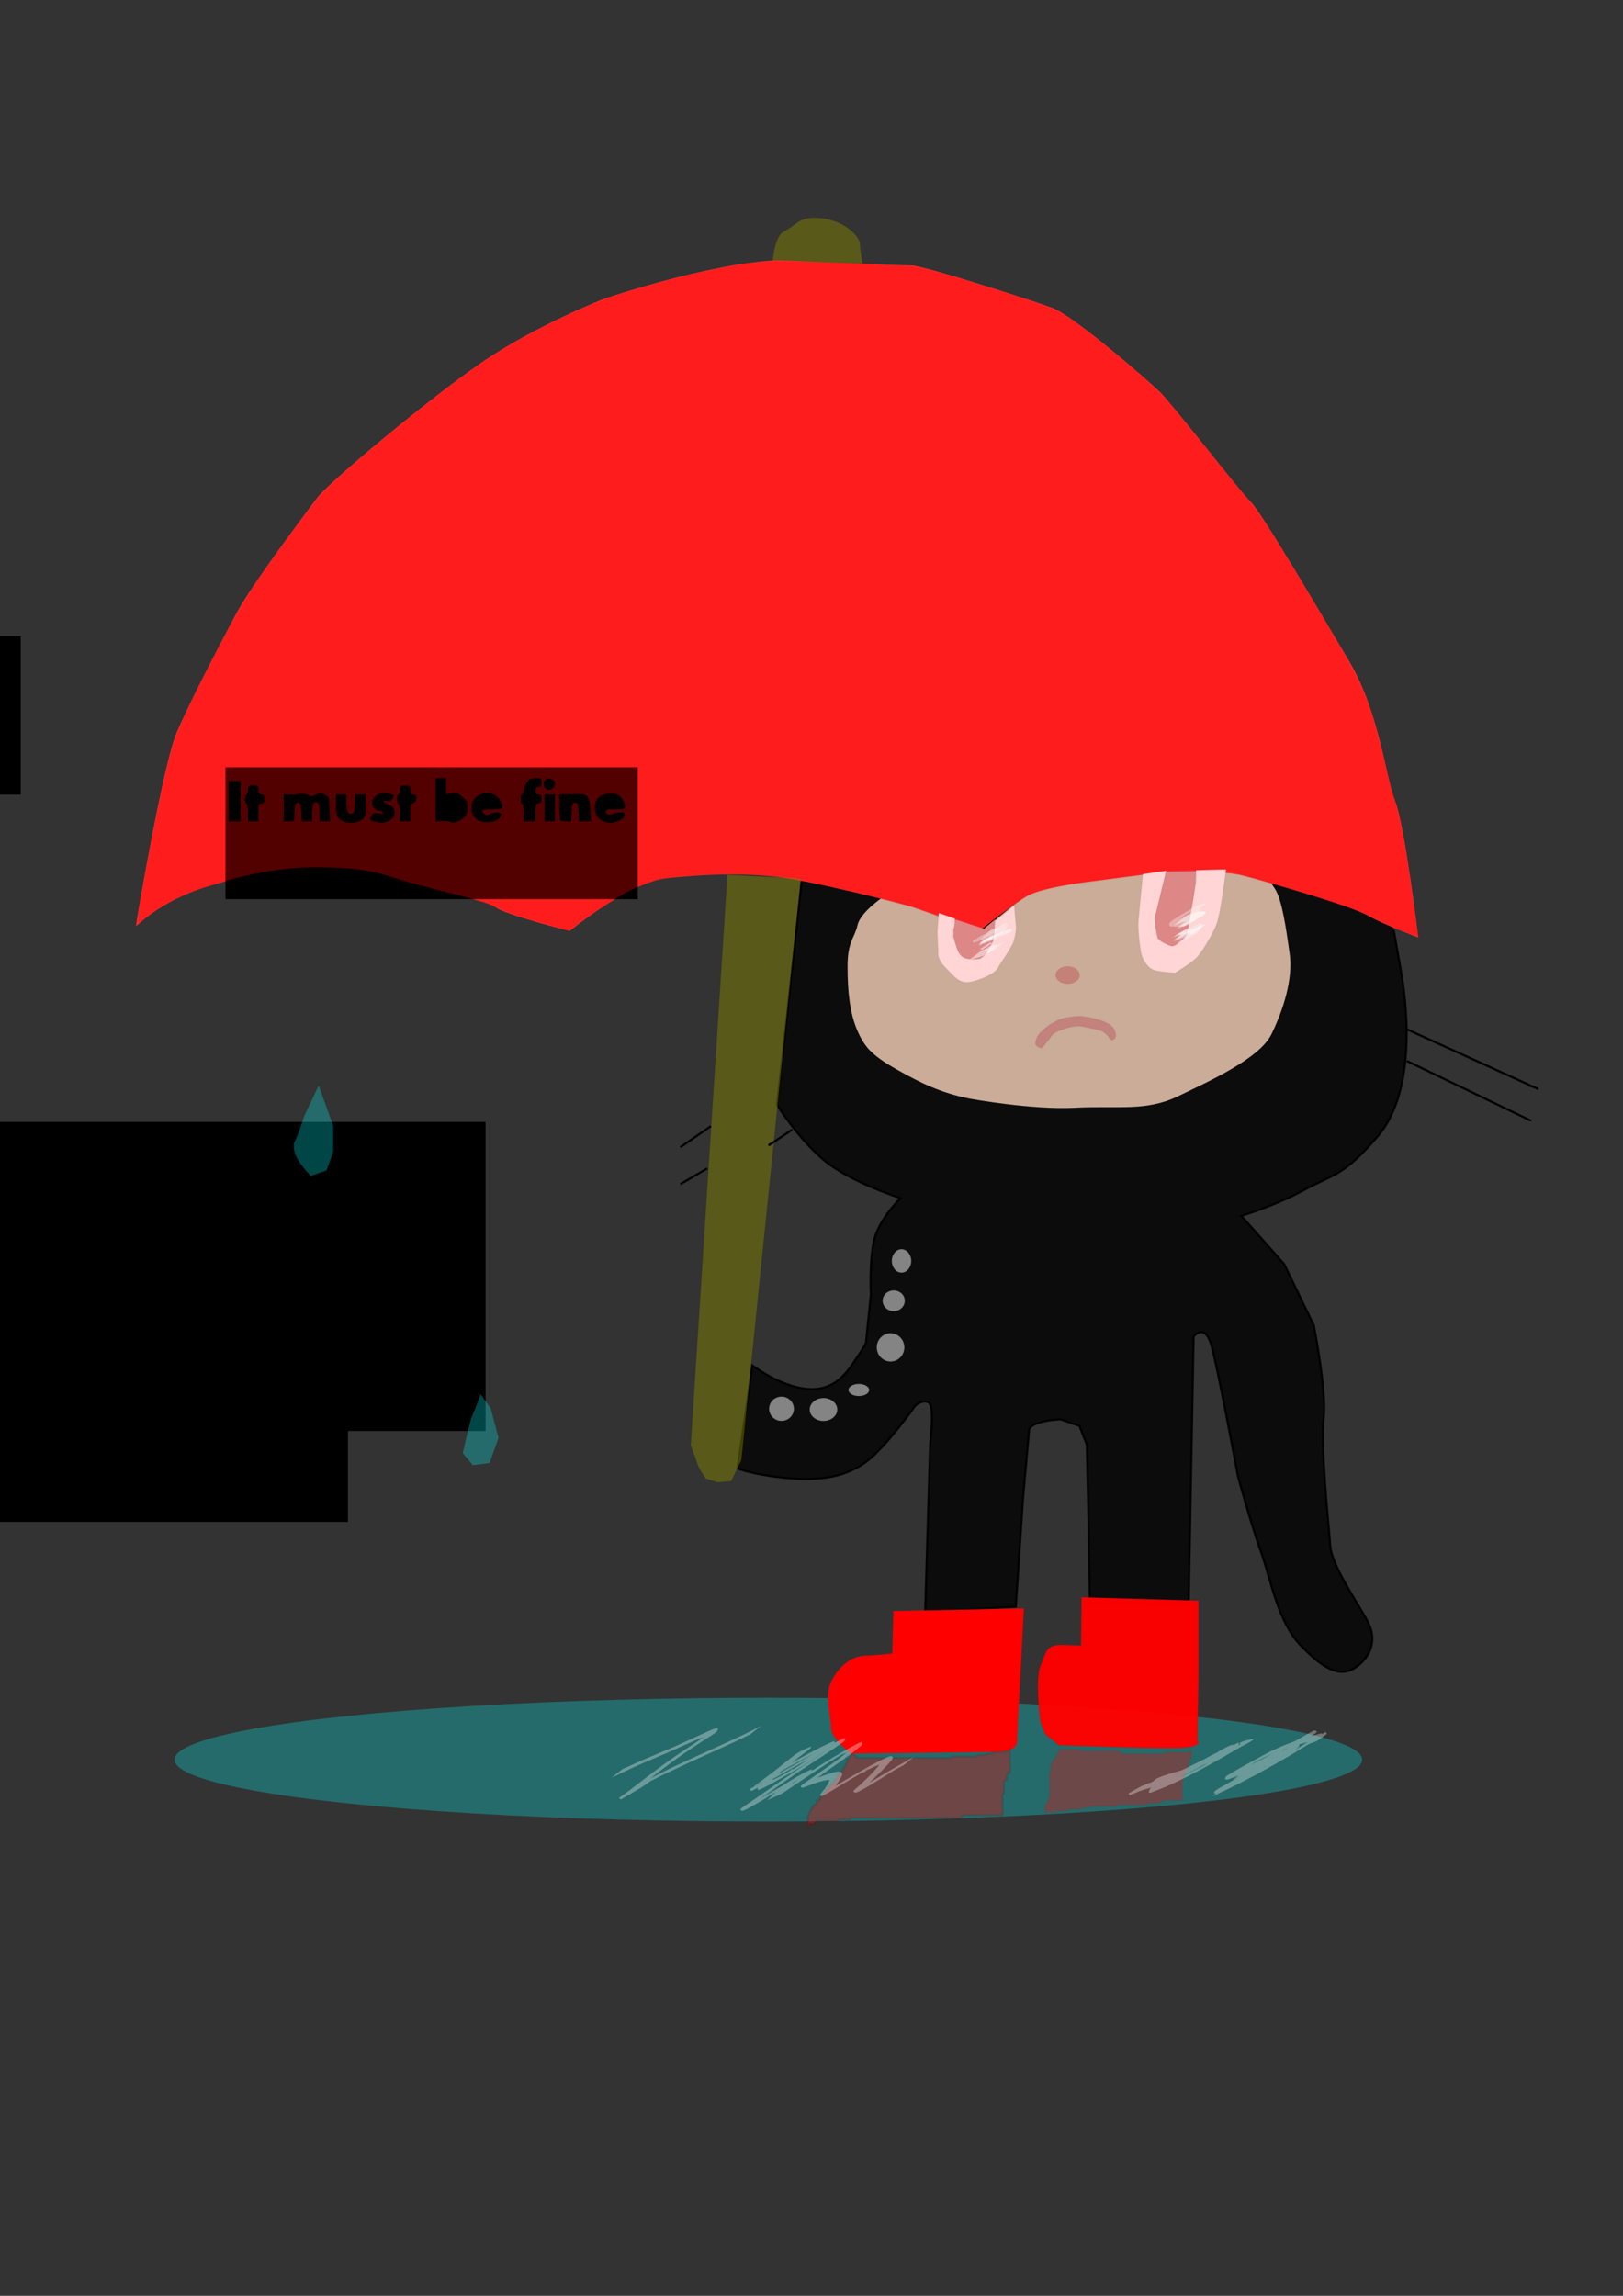 <?xml version="1.0" encoding="UTF-8" standalone="no"?>
<!-- Created with Inkscape (http://www.inkscape.org/) -->

<svg
   xmlns:dc="http://purl.org/dc/elements/1.1/"
   xmlns:cc="http://creativecommons.org/ns#"
   xmlns:rdf="http://www.w3.org/1999/02/22-rdf-syntax-ns#"
   xmlns:svg="http://www.w3.org/2000/svg"
   xmlns="http://www.w3.org/2000/svg"
   xmlns:sodipodi="http://sodipodi.sourceforge.net/DTD/sodipodi-0.dtd"
   xmlns:inkscape="http://www.inkscape.org/namespaces/inkscape"
   width="210mm"
   height="297mm"
   viewBox="0 0 744.094 1052.362"
   id="svg2"
   version="1.1"
   inkscape:version="0.91 r13725"
   sodipodi:docname="雨猫ちゃん最終提出、OCTCAT！.svg">
  <rect x="0" y="0" width="744.094" height="1052.362" fill="#333333" stroke="none"/>
  <defs
     id="defs4" />
  <sodipodi:namedview
     id="base"
     pagecolor="#ffffff"
     bordercolor="#666666"
     borderopacity="1.0"
     inkscape:pageopacity="0.0"
     inkscape:pageshadow="2"
     inkscape:zoom="0.73102716"
     inkscape:cx="576.87334"
     inkscape:cy="591.10477"
     inkscape:document-units="px"
     inkscape:current-layer="layer1"
     showgrid="false"
     inkscape:window-width="1280"
     inkscape:window-height="793"
     inkscape:window-x="-8"
     inkscape:window-y="-8"
     inkscape:window-maximized="1" />
  <g
     inkscape:label="レイヤー 1"
     inkscape:groupmode="layer"
     id="layer1">
    <flowRoot
       xml:space="preserve"
       id="flowRoot4236"
       style="font-style:normal;font-weight:normal;font-size:40px;line-height:125%;font-family:sans-serif;letter-spacing:0px;word-spacing:0px;fill:#000000;fill-opacity:1;stroke:none;stroke-width:1px;stroke-linecap:butt;stroke-linejoin:miter;stroke-opacity:1"><flowRegion
         id="flowRegion4238"><rect
           id="rect4240"
           width="109.524"
           height="72.619"
           x="-100"
           y="291.648" /></flowRegion><flowPara
         id="flowPara4242" /></flowRoot>    <flowRoot
       xml:space="preserve"
       id="flowRoot4244"
       style="fill:black;stroke:none;stroke-opacity:1;stroke-width:1px;stroke-linejoin:miter;stroke-linecap:butt;fill-opacity:1;font-family:sans-serif;font-style:normal;font-weight:normal;font-size:40px;line-height:125%;letter-spacing:0px;word-spacing:0px"><flowRegion
         id="flowRegion4246"><rect
           id="rect4248"
           width="223.81"
           height="85.714"
           x="-154.762"
           y="572.6" /></flowRegion><flowPara
         id="flowPara4250"></flowPara></flowRoot>    <flowRoot
       xml:space="preserve"
       id="flowRoot4252"
       style="font-style:normal;font-weight:normal;font-size:40px;line-height:125%;font-family:sans-serif;letter-spacing:-0.18px;word-spacing:0px;fill:#000000;fill-opacity:1;stroke:none;stroke-width:1px;stroke-linecap:butt;stroke-linejoin:miter;stroke-opacity:1;"><flowRegion
         id="flowRegion4254"><rect
           id="rect4256"
           width="302.381"
           height="141.667"
           x="-79.762"
           y="514.267"
           style="letter-spacing:-0.18px;" /></flowRegion><flowPara
         id="flowPara4258" /></flowRoot>    <flowRoot
       xml:space="preserve"
       id="flowRoot4260"
       style="fill:black;stroke:none;stroke-opacity:1;stroke-width:1px;stroke-linejoin:miter;stroke-linecap:butt;fill-opacity:1;font-family:sans-serif;font-style:normal;font-weight:normal;font-size:40px;line-height:125%;letter-spacing:0px;word-spacing:0px"><flowRegion
         id="flowRegion4262"><rect
           id="rect4264"
           width="63.095"
           height="63.095"
           x="73.81"
           y="604.743" /></flowRegion><flowPara
         id="flowPara4266"></flowPara></flowRoot>    <flowRoot
       xml:space="preserve"
       id="flowRoot4268"
       style="fill:black;stroke:none;stroke-opacity:1;stroke-width:1px;stroke-linejoin:miter;stroke-linecap:butt;fill-opacity:1;font-family:sans-serif;font-style:normal;font-weight:normal;font-size:40px;line-height:125%;letter-spacing:0px;word-spacing:0px"><flowRegion
         id="flowRegion4270"><rect
           id="rect4272"
           width="238.095"
           height="98.81"
           x="-78.571"
           y="598.791" /></flowRegion><flowPara
         id="flowPara4274"></flowPara></flowRoot>    <g
       id="g5151"
       transform="translate(5.953,-45.633)">
      <path
         sodipodi:nodetypes="cssscc"
         inkscape:connector-curvature="0"
         id="path3386"
         d="m 347.985,173.98 c 0,0 -0.62,-19.205 5.576,-22.303 6.195,-3.098 6.815,-7.22 17.347,-5.981 10.532,1.239 17.347,8.459 17.347,11.556 0,3.098 2.889,18.788 2.889,18.788 z"
         style="fill:#808000;fill-opacity:0.498;fill-rule:evenodd;stroke:none;stroke-width:1px;stroke-linecap:butt;stroke-linejoin:miter;stroke-opacity:0" />
      <g
         transform="matrix(1,0,0,0.977,-0.679,10.713)"
         id="g4858">
        <path
           style="fill:#000000;fill-opacity:0.755;fill-rule:evenodd;stroke:#000000;stroke-width:1px;stroke-linecap:butt;stroke-linejoin:miter;stroke-opacity:0.931"
           d="m 362.304,449.177 -11.322,104.913 c 0,0 9.057,15.095 21.134,25.662 12.076,10.567 35.474,18.114 35.474,18.114 0,0 -9.812,9.812 -12.076,19.624 -2.264,9.812 -1.51,25.662 -1.51,25.662 l -2.264,22.643 c 0,0 0,0.755 -6.038,9.812 -6.038,9.057 -12.831,13.586 -24.153,11.322 -11.322,-2.264 -21.888,-10.567 -21.888,-10.567 l -6.793,48.305 c 0,0 6.793,3.019 22.643,4.529 15.85,1.51 27.172,-0.755 36.229,-7.548 9.057,-6.793 22.643,-26.417 22.643,-26.417 0,0 3.019,-3.019 6.038,-1.51 3.019,1.51 0.755,19.624 0.755,19.624 l -2.264,78.496 41.512,-2.264 3.312,-50.782 2.771,-31.871 c 0.413,-4.746 14.453,-5.283 14.453,-5.283 l 8.671,3.095 3.37,8.783 0.633,27.753 0.755,46.041 45.286,1.51 2.264,-126.047 c 0,0 5.283,-6.793 8.302,4.529 3.019,11.322 12.076,61.136 12.076,61.136 0,0 6.038,22.643 10.567,35.474 4.529,12.831 7.548,32.455 18.114,43.777 10.567,11.322 18.114,15.095 24.907,10.567 6.793,-4.529 9.812,-12.076 6.793,-19.624 -3.019,-7.548 -17.36,-27.172 -18.114,-37.739 -0.755,-10.567 -4.529,-46.796 -3.019,-59.627 1.51,-12.831 -4.529,-43.777 -4.529,-43.777 l -13.586,-28.681 -19.624,-22.643 c 0,0 15.095,-4.529 28.681,-12.076 13.586,-7.548 17.855,-6.207 33.762,-25.11 16.394,-19.481 14.543,-55.65 10.769,-77.539 -3.774,-21.888 -3.774,-21.787 -3.774,-21.787 -5.441,-3.809 -16.373,-7.752 -30.419,-13.517 -5.14,-2.11 -10.642,-3.993 -17.003,-6.271 -6.446,-2.308 -13.786,-4.998 -24.281,-5.221 -49.826,-1.058 -95.856,8.302 -100.384,12.076 -4.529,3.774 -15.095,13.586 -15.095,13.586 -26.579,-8.661 -51.794,-18.96 -83.779,-21.134 z"
           id="path4228"
           inkscape:connector-curvature="0"
           sodipodi:nodetypes="ccscsccssccsscsccccscccccccscsssssscccssscsssscc" />
        <path
           style="fill:#e9c6af;fill-opacity:0.858;fill-rule:evenodd;stroke:#000000;stroke-width:1px;stroke-linecap:butt;stroke-linejoin:miter;stroke-opacity:0"
           d="m 400.014,456.279 c 0,0 -10.782,7.278 -12.129,13.477 -1.348,6.199 -4.582,7.547 -4.582,19.407 0,11.86 1.078,21.833 4.313,29.65 3.235,7.817 6.469,11.86 18.059,18.598 11.59,6.739 20.485,11.051 33.423,13.747 0,0 28.571,5.391 48.518,4.313 19.946,-1.078 32.345,1.887 47.17,-5.391 14.825,-7.278 37.466,-17.79 42.857,-29.111 5.391,-11.321 9.973,-25.876 8.356,-37.736 -1.617,-11.86 -3.504,-25.337 -6.739,-30.458 -3.235,-5.121 -3.504,-4.852 -3.504,-4.852 l -18.329,-3.774 c 0,0 -30.728,-1.887 -46.361,1.078 -15.633,2.965 -38.814,5.121 -44.205,9.164 -5.391,4.043 -21.024,17.251 -21.024,17.251 z"
           id="path4218"
           inkscape:connector-curvature="0" />
        <ellipse
           style="fill:#00ffff;fill-opacity:0.275;stroke:#040201;stroke-width:1.112;stroke-opacity:0"
           id="path4230"
           cx="346.977"
           cy="861.336"
           rx="272.256"
           ry="29.044" />
        <path
           style="fill:#ff2a2a;fill-rule:evenodd;stroke:#000000;stroke-width:1px;stroke-linecap:butt;stroke-linejoin:miter;stroke-opacity:0.021"
           d="m 351.601,157.819 c -31.596,1.239 -79.567,17.966 -79.567,17.966 0,0 -31.596,12.39 -56.996,30.357 -25.4,17.966 -70.006,56.377 -74.962,63.191 -4.956,6.815 -29.737,40.269 -37.171,54.518 -7.434,14.249 -21.064,40.888 -27.259,55.757 -6.195,14.869 -18.586,89.211 -18.586,90.45 0,1.239 9.293,-11.151 33.454,-18.586 24.161,-7.434 43.367,-9.293 49.562,-8.673 6.195,0.62 19.825,-0.62 34.693,4.956 14.869,5.576 42.128,9.912 47.084,13.629 4.956,3.717 34.074,11.151 34.074,11.151 0,0 27.259,-22.922 44.606,-24.781 17.347,-1.859 34.074,-2.478 50.181,-0.62 16.108,1.859 56.996,12.39 62.572,14.249 5.576,1.859 30.357,11.151 30.357,11.151 0,0 14.492,-11.824 21.904,-16.328 7.44,-4.521 31.995,-7.214 31.995,-7.214 l 27.878,-3.717 c 0,0 27.259,-1.859 39.03,1.239 11.771,3.098 49.562,14.249 56.996,18.586 7.434,4.337 23.542,10.532 23.542,10.532 0,0 -6.195,-52.659 -10.532,-63.811 -4.337,-11.151 -7.434,-42.128 -21.064,-65.669 -13.629,-23.542 -40.269,-70.006 -45.225,-74.962 -4.956,-4.956 -35.932,-45.845 -41.508,-51.42 -5.576,-5.576 -39.649,-35.932 -49.562,-39.649 -9.912,-3.717 -58.855,-19.825 -64.43,-19.825 -5.576,0 -61.065,-2.478 -61.065,-2.478 z"
           id="path3384"
           inkscape:connector-curvature="0"
           sodipodi:nodetypes="ccssssssssscssscsccsscssssssc" />
        <path
           style="fill:#808000;fill-opacity:0.498;fill-rule:evenodd;stroke:#000000;stroke-width:1px;stroke-linecap:butt;stroke-linejoin:miter;stroke-opacity:0.017"
           d="m 328.217,446.187 -16.801,267.654 3.476,9.849 c 0.578,1.639 3.476,5.793 3.476,5.793 l 5.214,1.738 6.373,-0.579 4.635,-9.849 27.229,-272.868 z"
           id="path3388"
           inkscape:connector-curvature="0"
           sodipodi:nodetypes="ccscccccc" />
        <path
           style="fill:#de8787;fill-rule:evenodd;stroke:#000000;stroke-width:1px;stroke-linecap:butt;stroke-linejoin:miter;stroke-opacity:0.004"
           d="m 432.695,467.172 c 0,0 -1.639,6.554 -0.614,10.651 1.024,4.097 2.253,6.145 4.506,7.169 2.253,1.024 6.759,1.229 8.603,-0.205 1.843,-1.434 3.482,-3.277 4.711,-7.374 1.229,-4.097 1.024,-10.241 1.024,-10.241 l -5.121,4.301 z"
           id="path3392"
           inkscape:connector-curvature="0" />
        <path
           style="fill:#ffd5d5;fill-rule:evenodd;stroke:#000000;stroke-width:1px;stroke-linecap:butt;stroke-linejoin:miter;stroke-opacity:0.017"
           d="m 425.116,464.1 7.374,2.663 c 0,0 0.161,2.21 -0.608,4.922 -0.158,0.555 0.041,2.161 -0.041,2.744 -0.152,1.086 0.828,3.753 1.124,4.788 1.229,4.301 2.664,6.06 5.816,6.478 2.729,0.362 5.288,-0.087 5.288,-0.087 l 2.779,-2.155 3.486,-6.754 c 0.404,-4.102 0.59,-8.706 0.59,-8.706 l 8.808,-7.374 c 0,0 0.41,5.94 0.819,10.037 0.107,1.071 -0.365,4.038 -0.872,5.949 -0.487,1.834 -0.988,2.601 -1.864,4.183 -1.877,3.39 -4.624,7.039 -5.253,8.508 -1.229,2.868 -6.554,5.53 -12.085,6.964 -5.53,1.434 -7.783,-1.843 -12.085,-6.35 -4.301,-4.506 -3.482,-7.169 -3.482,-7.169 l -0.41,-9.422 z"
           id="path3396"
           inkscape:connector-curvature="0"
           sodipodi:nodetypes="ccsssscccccssssssccc" />
        <path
           style="fill:none;fill-rule:evenodd;stroke:#000000;stroke-width:1px;stroke-linecap:butt;stroke-linejoin:miter;stroke-opacity:1"
           d="M 429.418,466.353 Z"
           id="path3398"
           inkscape:connector-curvature="0" />
        <path
           style="fill:#de8787;fill-rule:evenodd;stroke:#000000;stroke-width:1px;stroke-linecap:butt;stroke-linejoin:miter;stroke-opacity:0.013"
           d="m 529.168,444.641 c 0,0 -5.121,17.615 -4.916,23.35 0.205,5.735 0.631,10.304 3.499,11.943 2.868,1.639 10.334,-1.961 11.973,-6.058 1.639,-4.097 1.529,-9.572 1.938,-13.668 0.41,-4.097 1.434,-15.772 1.434,-15.772 z"
           id="path3400"
           inkscape:connector-curvature="0"
           sodipodi:nodetypes="csssscc" />
        <path
           style="fill:#ffd5d5;fill-rule:evenodd;stroke:#000000;stroke-width:1px;stroke-linecap:butt;stroke-linejoin:miter;stroke-opacity:0.017"
           d="m 518.722,445.87 10.651,-1.639 -5.325,22.531 c 0,0 0.819,8.193 1.639,9.422 0.819,1.229 5.53,3.687 6.759,3.482 1.229,-0.205 5.94,-3.482 6.554,-5.94 0.614,-2.458 4.097,-24.17 4.097,-24.17 l 0,-5.53 13.723,-0.41 c 0,0 -2.458,20.687 -4.301,25.603 -1.843,4.916 -6.35,12.494 -8.808,15.362 -2.458,2.868 -10.241,7.579 -10.241,7.579 0,0 -7.579,-0.41 -10.037,-1.434 -2.458,-1.024 -4.301,-4.097 -5.121,-6.35 -0.819,-2.253 -2.048,-12.699 -1.639,-16.796 0.41,-4.097 2.048,-21.712 2.048,-21.712 z"
           id="path3404"
           inkscape:connector-curvature="0"
           sodipodi:nodetypes="cccssscccsscsssc" />
        <path
           style="fill:#c06f6f;fill-opacity:0.678;fill-rule:evenodd;stroke:#500000;stroke-width:1px;stroke-linecap:butt;stroke-linejoin:miter;stroke-opacity:0.021"
           d="m 469.666,524.012 c 0,0 0.154,-1.331 1.331,-2.97 1.178,-1.639 4.967,-4.711 6.094,-5.172 1.127,-0.461 1.802,-1.376 5.274,-2.458 0,0 2.914,-0.483 4.453,-0.713 2.054,-0.307 4.42,-0.199 4.627,-0.033 0.172,0.137 1.846,0.211 3.452,0.575 1.642,0.372 3.603,0.988 3.603,0.988 0,0 3.374,0.899 5.619,2.709 2.245,1.81 2.173,4.997 2.173,4.997 0,0 -0.29,1.014 -1.304,1.666 -1.014,0.652 -2.037,-1.739 -3.573,-3.071 -1.536,-1.331 -3.38,-1.741 -7.271,-2.458 -1.44,-0.265 -3.619,-0.981 -5.533,-0.874 -3.258,0.182 -6.142,1.386 -6.142,1.386 0,0 -4.506,1.229 -5.735,3.277 -1.229,2.048 -2.56,3.38 -2.56,3.38 0,0 -1.434,2.356 -2.253,2.253 -0.819,-0.102 -2.151,-1.229 -2.151,-1.229 l -0.41,-1.024 z"
           id="path3412"
           inkscape:connector-curvature="0"
           sodipodi:nodetypes="csssscscscsssscsccccc" />
        <ellipse
           style="fill:#be5f5f;fill-opacity:0.562;fill-rule:evenodd;stroke:#040201;stroke-width:1px;stroke-linecap:butt;stroke-linejoin:miter;stroke-opacity:0"
           id="path3414"
           cx="484.209"
           cy="493.237"
           rx="5.53"
           ry="4.148" />
        <path
           style="fill:none;fill-rule:evenodd;stroke:#000000;stroke-width:1px;stroke-linecap:butt;stroke-linejoin:miter;stroke-opacity:1"
           d="M 518.613,800.754 Z"
           id="path4224"
           inkscape:connector-curvature="0" />
        <path
           style="fill:#ff0000;fill-opacity:0.97;fill-rule:evenodd;stroke:#000000;stroke-width:1px;stroke-linecap:butt;stroke-linejoin:miter;stroke-opacity:0.026"
           d="m 490.58,785.12 53.639,1.617 0,36.119 -0.539,29.65 c 0,0 2.695,1.617 -3.774,2.965 -6.469,1.348 -59.569,-1.078 -59.569,-0.809 l -6.469,-5.391 -2.156,-5.66 c 0,0 -2.707,-20.34 0.27,-26.954 2.426,-5.391 1.887,-9.434 9.973,-9.164 8.086,0.27 8.356,0.27 8.356,0.27 z"
           id="path4226"
           inkscape:connector-curvature="0"
           sodipodi:nodetypes="ccccscccsscc" />
        <g
           id="g4462"
           transform="translate(-12.395,-1.322)">
          <path
             sodipodi:nodetypes="cccscssscc"
             inkscape:connector-curvature="0"
             id="path4222"
             d="m 416.722,792.911 59.803,-1.231 -3.199,63.225 c 0,0 -0.27,3.774 -8.625,4.043 -8.356,0.27 -67.385,0.809 -67.385,0.809 0,0 -9.164,-7.008 -9.164,-11.86 0,-4.852 -3.235,-15.633 0.27,-22.372 3.504,-6.739 8.895,-11.321 14.825,-11.59 5.93,-0.27 12.938,-1.078 12.938,-1.078 z"
             style="fill:#ff0000;fill-rule:evenodd;stroke:#000000;stroke-width:1px;stroke-linecap:butt;stroke-linejoin:miter;stroke-opacity:0" />
        </g>
        <g
           id="g4325"
           transform="translate(-14.069,-39.838)">
          <ellipse
             ry="4.864"
             rx="5.088"
             cy="685.875"
             cx="418.533"
             id="path4313"
             style="fill:#ffffff;fill-opacity:0.494;stroke:#000000;stroke-width:0.873;stroke-opacity:0.021" />
          <ellipse
             ry="5.497"
             rx="4.455"
             cy="667.181"
             cx="422.113"
             id="path4315"
             style="fill:#ffffff;fill-opacity:0.494;stroke:#000000;stroke-width:0.874;stroke-opacity:0.021" />
          <ellipse
             ry="6.646"
             rx="6.329"
             cy="707.742"
             cx="417.089"
             id="path4317"
             style="fill:#ffffff;fill-opacity:0.494;stroke:#000000;stroke-opacity:0.021" />
          <ellipse
             ry="2.848"
             rx="4.747"
             cy="727.733"
             cx="402.541"
             id="path4319"
             style="fill:#ffffff;fill-opacity:0.494;stroke:#000000;stroke-opacity:0.021" />
          <ellipse
             ry="5.38"
             rx="6.329"
             cy="736.888"
             cx="386.338"
             id="path4321"
             style="fill:#ffffff;fill-opacity:0.494;stroke:#000000;stroke-opacity:0.021" />
          <circle
             r="5.696"
             cy="736.539"
             cx="367.089"
             id="path4323"
             style="fill:#ffffff;fill-opacity:0.494;stroke:#000000;stroke-opacity:0.021" />
        </g>
        <path
           style="fill:#00ffff;fill-opacity:0.275;fill-rule:evenodd;stroke:#000000;stroke-width:1px;stroke-linecap:butt;stroke-linejoin:miter;stroke-opacity:0.034"
           d="m 134.187,559.297 c -4.609,15.362 -5.121,10.753 -4.609,15.874 0.512,5.121 7.681,12.29 7.681,12.29 l 7.169,-2.56 3.072,-8.705 0,-12.29 -6.657,-18.946 z"
           id="path4493"
           inkscape:connector-curvature="0" />
        <path
           style="fill:#00ffff;fill-opacity:0.275;fill-rule:evenodd;stroke:#000000;stroke-width:1px;stroke-linecap:butt;stroke-linejoin:miter;stroke-opacity:0"
           d="m 215.093,689.874 c -5.121,14.338 -3.584,8.193 -5.121,14.338 -1.536,6.145 -3.072,13.314 -3.072,13.314 l 4.609,5.633 7.681,-1.024 4.097,-11.778 -3.584,-13.826 z"
           id="path4495"
           inkscape:connector-curvature="0" />
        <path
           style="fill:none;fill-rule:evenodd;stroke:#000000;stroke-width:1px;stroke-linecap:square;stroke-linejoin:miter;stroke-opacity:1"
           d="m 639.685,518.63 60.331,28.099 -1.653,-0.826 -2.479,-0.826"
           id="path4587"
           inkscape:connector-curvature="0" />
        <path
           style="fill:none;fill-rule:evenodd;stroke:#000000;stroke-width:1px;stroke-linecap:butt;stroke-linejoin:miter;stroke-opacity:1"
           d="m 639.685,533.506 57.025,28.099"
           id="path4589"
           inkscape:connector-curvature="0" />
        <path
           style="fill:none;fill-rule:evenodd;stroke:#000000;stroke-width:1px;stroke-linecap:butt;stroke-linejoin:miter;stroke-opacity:1"
           d="M 368.611,533.506 Z"
           id="path4609"
           inkscape:connector-curvature="0" />
        <path
           style="fill:none;fill-rule:evenodd;stroke:#000000;stroke-width:1px;stroke-linecap:butt;stroke-linejoin:miter;stroke-opacity:1"
           d="m 357.867,565.738 -10.744,7.438 0.826,-0.826 0,0"
           id="path4611"
           inkscape:connector-curvature="0" />
        <path
           style="fill:none;fill-rule:evenodd;stroke:#000000;stroke-width:1px;stroke-linecap:butt;stroke-linejoin:miter;stroke-opacity:1"
           d="m 319.024,583.919 -12.397,7.438"
           id="path4613"
           inkscape:connector-curvature="0" />
        <path
           style="fill:none;fill-rule:evenodd;stroke:#000000;stroke-width:1px;stroke-linecap:butt;stroke-linejoin:miter;stroke-opacity:1"
           d="m 320.677,564.085 -14.05,9.917"
           id="path4615"
           inkscape:connector-curvature="0" />
        <flowRoot
           xml:space="preserve"
           id="flowRoot4641"
           style="font-style:normal;font-variant:normal;font-weight:bold;font-stretch:normal;font-size:27.5px;line-height:125%;font-family:Aharoni;-inkscape-font-specification:'Aharoni, Bold';text-align:start;letter-spacing:0px;word-spacing:0px;writing-mode:lr-tb;text-anchor:start;fill:#000000;fill-opacity:1;stroke:none;stroke-width:1px;stroke-linecap:butt;stroke-linejoin:miter;stroke-opacity:1"
           transform="translate(-10.728,-22.988)"><flowRegion
             id="flowRegion4643"><rect
               id="rect4645"
               width="189.034"
               height="61.871"
               x="108.819"
               y="418.726"
               style="font-style:normal;font-variant:normal;font-weight:bold;font-stretch:normal;font-size:27.5px;line-height:125%;font-family:Aharoni;-inkscape-font-specification:'Aharoni, Bold';text-align:start;writing-mode:lr-tb;text-anchor:start" /></flowRegion><flowPara
             id="flowPara4727">It must be fine</flowPara></flowRoot>        <path
           style="fill:#ffffff;fill-opacity:0.498;stroke:none;stroke-linecap:square;stroke-linejoin:miter;stroke-opacity:0"
           id="path4773"
           d="m 448.813,477.855 c 0.566,0.263 0.276,0.116 0.865,0.448 0,0 -4.74,3.102 -4.74,3.102 l 0,0 c -0.59,-0.294 -0.292,-0.156 -0.892,-0.413 0,0 4.767,-3.136 4.767,-3.136 z"
           inkscape:connector-curvature="0" />
        <path
           style="fill:#ffffff;fill-opacity:0.498;stroke:none;stroke-linecap:square;stroke-linejoin:miter;stroke-opacity:0"
           id="path4775"
           d="m 532.581,475.549 c 0.778,-0.643 1.488,-1.339 2.354,-1.865 2.152,-0.888 3.93,-2.453 6.054,-3.372 0,0 -4.446,3.536 -4.446,3.536 l 0,0 c -1.762,0.878 -4.314,2.248 3.688,-2.201 -0.931,0.528 -1.609,0.981 -2.352,1.777 0,0 -5.298,2.126 -5.298,2.126 z"
           inkscape:connector-curvature="0" />
        <path
           style="fill:#ffffff;fill-opacity:0.498;stroke:none;stroke-linecap:square;stroke-linejoin:miter;stroke-opacity:0"
           id="path4777"
           d="m 533.735,471.703 c 2.166,-1.566 4.558,-2.815 6.937,-4.026 0,0 -4.426,3.555 -4.426,3.555 l 0,0 c -3.732,2.026 6.435,-3.802 2.787,-1.656 0,0 -5.298,2.126 -5.298,2.126 z"
           inkscape:connector-curvature="0" />
        <path
           style="fill:#ffffff;fill-opacity:0.498;stroke:none;stroke-linecap:square;stroke-linejoin:miter;stroke-opacity:0"
           id="path4779"
           d="m 443.713,478.638 c 0.603,-0.785 1.359,-1.423 2.11,-2.059 0.095,-0.084 0.19,-0.167 0.285,-0.251 0,0 5.28,-2.124 5.28,-2.124 l 0,0 c -0.101,0.076 -0.202,0.152 -0.303,0.228 -0.697,0.665 -1.54,1.183 -2.122,1.964 0,0 -5.25,2.243 -5.25,2.243 z"
           inkscape:connector-curvature="0" />
        <path
           style="fill:#ffffff;fill-opacity:0.498;stroke:none;stroke-linecap:square;stroke-linejoin:miter;stroke-opacity:0"
           id="path4781"
           d="m 537.929,473.93 c -0.616,0.157 -1.235,0.264 -1.843,0.446 -0.255,0.052 -0.854,0.295 -0.988,-0.079 -0.035,-0.098 -0.037,-0.205 -0.055,-0.307 1.573,-1.526 3.163,-2.085 5.099,-2.292 0.483,-0.039 0.245,-0.023 0.712,-0.049 0,0 -2.986,2.199 -2.986,2.199 l 0,0 c -0.454,0.033 -0.223,0.013 -0.693,0.06 -0.384,0.052 -0.768,0.102 -1.14,0.217 -0.106,0.033 -0.406,0.173 -0.311,0.115 2.663,-1.617 4.044,-2.149 2.805,-1.663 -0.013,-0.014 -0.261,-0.272 -0.26,-0.304 0.002,-0.028 0.056,-0.002 0.084,-0.006 0.232,-0.033 0.456,-0.098 0.681,-0.16 0.614,-0.164 1.25,-0.245 1.847,-0.471 0,0 -2.953,2.294 -2.953,2.294 z"
           inkscape:connector-curvature="0" />
        <path
           style="fill:#ffffff;fill-opacity:0.498;stroke:none;stroke-linecap:square;stroke-linejoin:miter;stroke-opacity:0"
           id="path4783"
           d="m 536.223,474.34 c 0.59,-0.194 1.118,-0.516 1.661,-0.808 0.095,-0.042 0.191,-0.084 0.286,-0.127 0.094,-0.032 0.19,-0.057 0.281,-0.096 0.08,-0.034 0.306,-0.164 0.231,-0.121 -6.266,3.601 -1.461,0.731 0.673,-0.394 -3.026,1.735 -3.894,2.311 -2.719,1.54 0,0 3.469,-1.35 3.469,-1.35 l 0,0 c -1.351,0.842 -0.153,0.098 -3.647,2.145 -1.634,0.922 4.35,-2.453 2.725,-1.578 -1.446,0.779 -2.72,1.664 -4.189,2.31 -0.556,0.306 -1.133,0.603 -1.76,0.728 0,0 2.99,-2.249 2.99,-2.249 z"
           inkscape:connector-curvature="0" />
        <path
           style="fill:#ffffff;fill-opacity:0.498;stroke:none;stroke-linecap:square;stroke-linejoin:miter;stroke-opacity:0"
           id="path4785"
           d="m 537.699,468.442 c 0.681,-0.295 1.38,-0.523 2.094,-0.721 0.744,-0.296 1.537,-0.474 2.273,-0.786 0.398,-0.255 1.321,-0.164 0.85,0.512 -1.139,0.664 -2.264,1.351 -3.416,1.992 -0.097,0.054 -0.215,0.054 -0.32,0.087 -0.455,0.144 -0.899,0.318 -1.348,0.479 -0.382,0.136 -0.78,0.201 -1.18,0.249 0,0 2.978,-2.233 2.978,-2.233 l 0,0 c 0.383,-0.069 0.761,-0.158 1.124,-0.299 1.452,-0.53 4.556,-1.818 -1.308,1.125 0.216,-0.077 0.176,-0.116 0.362,0.159 0.006,0.009 -0.039,-0.002 -0.19,0.045 -0.132,0.04 -0.355,0.127 -0.475,0.172 -0.758,0.251 -1.514,0.507 -2.274,0.751 -0.715,0.216 -1.42,0.468 -2.089,0.803 0,0 2.918,-2.334 2.918,-2.334 z"
           inkscape:connector-curvature="0" />
        <path
           style="fill:#ffffff;fill-opacity:0.498;stroke:none;stroke-linecap:square;stroke-linejoin:miter;stroke-opacity:0"
           id="path4787"
           d="m 446.509,476.755 c 1.162,-0.518 2.939,-1.571 -2.343,1.379 -0.173,0.097 0.318,-0.237 0.49,-0.335 1.151,-0.655 2.309,-1.298 3.463,-1.946 1.4,-0.54 4.006,-2.125 -1.602,1.079 1.474,-0.96 2.854,-2.102 4.604,-2.263 0.251,0.008 0.49,-0.07 0.732,-0.121 0,0 -2.972,2.248 -2.972,2.248 l 0,0 c -0.248,0.045 -0.496,0.08 -0.747,0.105 -0.234,0.043 -0.459,0.09 -0.68,0.182 -0.073,0.03 -0.282,0.142 -0.214,0.101 0.058,-0.034 4.186,-2.426 2.752,-1.595 -1.609,0.926 -3.09,1.886 -4.786,2.572 0.973,-0.569 1.947,-1.136 2.919,-1.706 0.083,-0.049 -0.169,0.091 -0.251,0.142 -0.087,0.055 -0.165,0.125 -0.254,0.178 -1.36,0.811 -2.621,1.654 -4.03,2.313 0,0 2.918,-2.334 2.918,-2.334 z"
           inkscape:connector-curvature="0" />
        <path
           style="fill:#ffffff;fill-opacity:0.498;stroke:none;stroke-linecap:square;stroke-linejoin:miter;stroke-opacity:0"
           id="path4789"
           d="m 448.326,479.684 c 0.631,-0.128 1.249,-0.304 1.887,-0.407 0.086,-0.029 0.175,-0.051 0.259,-0.087 0.157,-0.067 0.306,-0.149 0.456,-0.23 0.075,-0.041 0.294,-0.176 0.219,-0.133 -2.971,1.697 -3.887,2.355 -2.744,1.546 0.253,-0.215 0.131,-0.109 0.367,-0.32 0,0 3.444,-1.43 3.444,-1.43 l 0,0 c -0.219,0.252 -0.1,0.135 -0.36,0.352 -1.118,1.129 -0.171,0.206 -3.609,2.188 -0.306,0.177 -0.653,0.287 -0.999,0.349 -0.649,0.124 -1.285,0.334 -1.947,0.371 0,0 3.027,-2.199 3.027,-2.199 z"
           inkscape:connector-curvature="0" />
        <path
           style="fill:#ffffff;fill-opacity:0.498;stroke:none;stroke-linecap:square;stroke-linejoin:miter;stroke-opacity:0"
           id="path4791"
           d="m 538.816,465.265 c 1.177,-0.356 2.31,-0.859 3.464,-1.29 1.04,-0.369 2.137,-0.458 3.23,-0.505 0.903,-0.092 1.607,-0.012 2.274,0.625 0,0 -6.386,3.995 -6.386,3.995 l 0,0 c -0.574,-0.36 -1.286,-0.182 -1.929,-0.172 -1.054,0.09 -2.096,0.262 -3.078,0.674 -1.163,0.457 -2.331,0.904 -3.519,1.291 0,0 5.944,-4.618 5.944,-4.618 z"
           inkscape:connector-curvature="0" />
        <path
           style="fill:#ffffff;fill-opacity:0.498;stroke:none;stroke-linecap:square;stroke-linejoin:miter;stroke-opacity:0"
           id="path4793"
           d="m 538.781,472.77 c 1.271,-0.538 2.583,-0.97 3.86,-1.49 2.412,-0.916 6.164,-3.27 -4.918,2.935 -0.258,0.144 0.463,-0.37 0.718,-0.518 2.265,-1.312 4.546,-2.598 6.819,-3.897 0.869,-0.108 1.682,-0.375 2.532,-0.563 0,0 -5.975,4.567 -5.975,4.567 l 0,0 c -0.814,0.224 -1.673,0.304 -2.432,0.689 2.02,-1.175 4.042,-2.348 6.061,-3.524 0.257,-0.15 -0.486,0.343 -0.741,0.495 -2.266,1.348 -4.538,2.685 -6.827,3.994 -0.092,0.053 -1.047,0.406 -1.114,0.432 -1.305,0.477 -2.609,0.969 -3.858,1.579 0,0 5.875,-4.699 5.875,-4.699 z"
           inkscape:connector-curvature="0" />
        <path
           style="fill:#ffffff;fill-opacity:0.498;stroke:none;stroke-linecap:square;stroke-linejoin:miter;stroke-opacity:0"
           id="path4795"
           d="m 449.027,474.798 c 1.567,-0.517 3.076,-1.187 4.643,-1.703 1.172,-0.527 2.298,-1.086 3.562,-1.355 0.945,-0.603 1.852,0.085 1.315,1.115 0,0 -7.01,2.804 -7.01,2.804 l 0,0 c 0.428,-0.038 1.166,0.225 0.213,0.509 -0.155,0.046 -0.312,0.086 -0.469,0.129 -1.201,0.367 -2.3,0.971 -3.489,1.372 -1.564,0.559 -3.126,1.144 -4.641,1.828 0,0 5.875,-4.699 5.875,-4.699 z"
           inkscape:connector-curvature="0" />
        <path
           style="fill:#ffffff;fill-opacity:0.498;stroke:none;stroke-linecap:square;stroke-linejoin:miter;stroke-opacity:0"
           id="path4797"
           d="m 445.006,481.492 c 1.367,-0.269 2.728,-0.521 4.018,-1.063 0.978,-0.358 1.972,-0.59 2.888,-1.099 2.55,-1.116 0.766,-0.353 -5.635,3.27 -0.133,0.075 0.262,-0.158 0.388,-0.245 0.258,-0.177 0.5,-0.393 0.773,-0.548 2.286,-1.3 4.584,-2.578 6.877,-3.867 0.158,-0.037 0.315,-0.074 0.473,-0.111 0,0 -5.936,4.599 -5.936,4.599 l 0,0 c -0.141,0.058 -0.283,0.117 -0.424,0.175 2.007,-1.163 4.02,-2.316 6.021,-3.489 0.134,-0.078 -0.283,0.126 -0.417,0.204 -0.357,0.206 -0.436,0.304 -0.744,0.576 -2.26,1.332 -4.545,2.622 -6.827,3.917 -0.136,0.077 -0.282,0.133 -0.424,0.2 -0.954,0.386 -1.946,0.649 -2.905,1.024 -1.342,0.426 -2.732,0.644 -4.071,1.075 0,0 5.944,-4.618 5.944,-4.618 z"
           inkscape:connector-curvature="0" />
      </g>
      <path
         inkscape:connector-curvature="0"
         id="path4908"
         d="m 384.524,849.495 c -0.448,0.895 -0.895,1.79 -1.342,2.685 -0.224,0 -0.513,-0.158 -0.671,0 -0.316,0.316 0.2,0.942 0,1.343 -0.142,0.283 -0.53,0.388 -0.671,0.671 -0.1,0.2 0.1,0.471 0,0.671 -0.142,0.283 -0.53,0.388 -0.671,0.671 -0.1,0.2 0.158,0.513 0,0.671 -0.158,0.158 -0.513,-0.158 -0.671,0 -0.316,0.316 0.316,1.026 0,1.343 -0.158,0.158 -0.471,-0.1 -0.671,0 -2.794,1.397 0.718,-0.046 -0.671,1.342 -0.158,0.158 -0.513,-0.158 -0.671,0 0,1.79 0.224,-0.224 -0.671,0.671 -0.316,0.316 0.2,0.942 0,1.342 -1.397,2.794 0.046,-0.718 -1.343,0.671 -0.158,0.158 0.1,0.471 0,0.671 -1.397,2.794 0.046,-0.718 -1.342,0.671 -0.158,0.158 0.1,0.471 0,0.671 -1.397,2.794 0.046,-0.718 -1.343,0.671 -0.224,0.224 0.224,1.118 0,1.343 -0.316,0.316 -1.026,-0.316 -1.342,0 -0.224,0.224 0.224,1.118 0,1.342 -0.158,0.158 -0.513,-0.158 -0.671,0 -0.158,0.158 0.1,0.471 0,0.671 -0.283,0.566 -1.059,0.776 -1.342,1.342 -0.1,0.2 0.158,0.513 0,0.671 -0.158,0.158 -0.513,-0.158 -0.671,0 -1.389,1.389 2.122,-0.054 -0.671,1.342 -0.2,0.1 -0.513,-0.158 -0.671,0 -0.456,0.456 0.686,1.335 -0.671,2.014 -1.79,0 0.224,-0.224 -0.671,0.671 -0.158,0.158 -0.571,-0.2 -0.671,0 -0.2,0.4 0.2,0.942 0,1.342 -0.1,0.2 -0.513,-0.158 -0.671,0 -0.158,0.158 0.1,0.471 0,0.671 -0.142,0.283 -0.53,0.388 -0.671,0.671 -0.2,0.4 0.316,1.026 0,1.342 -0.158,0.158 -0.513,-0.158 -0.671,0 -0.099,0.099 0.079,2.014 0,2.014 -0.224,0 0,-0.895 0,-0.671 0,0.448 0,0.895 0,1.343 0,0.224 0,0.447 0,0.671 0,0.224 0.224,0.671 0,0.671 -0.224,0 0,-0.895 0,-0.671 0,0.448 0,0.895 0,1.343 0,0.224 -0.158,0.513 0,0.671 0.985,0.985 0.604,-1.275 0.671,-1.342 0.147,-0.147 1.783,0.154 2.014,0 0.527,-0.351 0.755,-1.107 1.342,-1.342 0.831,-0.332 1.79,0 2.685,0 1.79,0 3.58,0 5.37,0 0.448,0 0.895,0 1.343,0 0.224,0 0.513,0.158 0.671,0 0.158,-0.158 -0.158,-0.513 0,-0.671 0.158,-0.158 0.448,0 0.671,0 1.342,0 2.685,0 4.027,0 0.224,0 0.513,0.158 0.671,0 0.158,-0.158 -0.158,-0.513 0,-0.671 0.158,-0.158 0.447,0 0.671,0 0.224,0 0.448,0 0.671,0 1.79,0 3.58,0 5.37,0 13.425,0 26.85,0 40.275,0 0.467,0 3.113,0.121 3.356,0 0.283,-0.142 0.388,-0.53 0.671,-0.671 0.2,-0.1 0.513,0.158 0.671,0 0.158,-0.158 -0.158,-0.513 0,-0.671 0.022,-0.022 1.851,0 2.014,0 3.804,0 7.607,0 11.411,0 1.342,0 2.685,0 4.027,0 0.224,0 0.571,0.2 0.671,0 0.3,-0.6 0,-1.342 0,-2.014 0,-1.79 0,-3.58 0,-5.37 0,-0.671 -0.212,-1.377 0,-2.014 0.1,-0.3 0.53,-0.388 0.671,-0.671 0.1,-0.2 0,-0.448 0,-0.671 0,-0.448 0,-0.895 0,-1.342 0,-0.467 -0.121,-3.113 0,-3.356 0.142,-0.283 0.447,-0.447 0.671,-0.671 0.224,0 0.571,0.2 0.671,0 0.211,-0.422 -0.211,-2.263 0,-2.685 1.397,-2.794 -0.046,0.718 1.342,-0.671 0.027,-0.027 0,-2.438 0,-2.685 0,-2.014 0,-4.027 0,-6.041 0,-0.448 0,-0.895 0,-1.343 0,-0.224 -0.224,-0.671 0,-0.671 0.224,0 0.158,0.513 0,0.671 -0.316,0.316 -0.918,-0.142 -1.342,0 -0.475,0.158 -0.868,0.513 -1.342,0.671 -0.4,0.133 -3.377,0 -4.027,0 -3.804,0 -0.224,-0.448 -1.342,0.671 -0.162,0.162 -2.523,-0.162 -2.685,0 -0.158,0.158 0.158,0.513 0,0.671 -0.158,0.158 -0.447,0 -0.671,0 -0.467,0 -3.113,-0.121 -3.356,0 -0.283,0.142 -0.388,0.53 -0.671,0.671 -0.2,0.1 -0.448,0 -0.671,0 -0.224,0 -0.448,0 -0.671,0 -1.342,0 -2.685,0 -4.027,0 -1.342,0 -2.685,0 -4.027,0 -0.224,0 -0.448,0 -0.671,0 -0.224,0 -0.471,-0.1 -0.671,0 -0.283,0.142 -0.388,0.53 -0.671,0.671 -0.176,0.088 -2.334,0 -2.685,0 -1.79,0 -3.58,0 -5.37,0 -6.041,0 -12.082,0 -18.124,0 -4.027,0 -8.055,0 -12.082,0 -1.119,0 -2.237,0 -3.356,0 -0.447,0 -0.942,0.2 -1.342,0 -1.001,-0.5 -1.566,-2.014 -2.685,-2.014 -2.864,0 -2.685,3.562 -2.685,1.342"
         style="fill:#ff0000;fill-opacity:0.343;fill-rule:evenodd;stroke:#000000;stroke-width:1px;stroke-linecap:butt;stroke-linejoin:miter;stroke-opacity:0.086" />
      <path
         inkscape:connector-curvature="0"
         id="path4910"
         d="m 479.841,847.481 c -0.448,0.895 -0.846,1.816 -1.342,2.685 -0.4,0.7 -0.858,1.368 -1.342,2.014 -0.19,0.253 -0.53,0.388 -0.671,0.671 -0.1,0.2 0.1,0.471 0,0.671 -0.142,0.283 -0.53,0.388 -0.671,0.671 -0.218,0.436 0.213,2.93 0,3.356 -0.142,0.283 -0.53,0.388 -0.671,0.671 -0.102,0.204 0,2.221 0,2.685 0,2.014 0,4.027 0,6.041 0,0.568 0.12,2.324 0,2.685 -0.1,0.3 -0.53,0.388 -0.671,0.671 -0.369,0.738 0.646,1.355 -0.671,2.014 -0.2,0.1 -0.571,-0.2 -0.671,0 -0.143,0.285 0,2.794 0,3.356 0,0.448 0,0.895 0,1.342 0,0.224 0.224,0.671 0,0.671 -0.265,0 -0.128,-0.943 0.671,-1.342 0.2,-0.1 3.745,0 4.027,0 1.79,0 -0.224,0.224 0.671,-0.671 0.158,-0.158 0.448,0 0.671,0 0.224,0 0.447,0 0.671,0 0.4,0 3.776,0.126 4.027,0 0.2,-0.1 -0.158,-0.513 0,-0.671 0.158,-0.158 0.448,0 0.671,0 0.224,0 0.448,0 0.671,0 1.342,0 2.685,0 4.027,0 0.224,0 0.513,0.158 0.671,0 0.158,-0.158 -0.158,-0.513 0,-0.671 0.208,-0.208 3.148,0.208 3.356,0 0.158,-0.158 -0.158,-0.513 0,-0.671 0.158,-0.158 0.448,0 0.671,0 0.224,0 0.448,0 0.671,0 2.461,0 4.922,0 7.384,0 0.476,0 3.854,0.087 4.027,0 0.283,-0.142 0.388,-0.53 0.671,-0.671 0.2,-0.1 0.448,0 0.671,0 0.224,0 0.448,0 0.671,0 3.356,0 6.712,0 10.069,0 0.163,0 1.992,0.022 2.014,0 0.158,-0.158 -0.2,-0.571 0,-0.671 0.4,-0.2 0.895,0 1.342,0 1.119,0 2.237,0 3.356,0 0.224,0 0.471,0.1 0.671,0 0.283,-0.142 0.388,-0.53 0.671,-0.671 0.2,-0.1 0.471,0.1 0.671,0 0.283,-0.142 0.388,-0.53 0.671,-0.671 0.204,-0.102 1.711,0 2.014,0 1.79,0 3.58,0 5.37,0 0.224,0 0.447,0 0.671,0 0.224,0 0.513,0.158 0.671,0 0.022,-0.022 0,-1.851 0,-2.014 0,-1.79 0,-3.58 0,-5.37 0,-0.302 -0.102,-1.809 0,-2.014 0.142,-0.283 0.53,-0.388 0.671,-0.671 0.269,-0.537 -0.269,-1.477 0,-2.014 0.142,-0.283 0.53,-0.388 0.671,-0.671 0.1,-0.2 -0.1,-0.471 0,-0.671 0.283,-0.566 1.059,-0.776 1.343,-1.343 0.182,-0.364 -0.184,-2.501 0,-2.685 0.158,-0.158 0.513,0.158 0.671,0 0.316,-0.316 -0.2,-0.942 0,-1.343 0.142,-0.283 0.53,-0.388 0.671,-0.671 0.088,-0.176 0,-2.334 0,-2.685 0,-0.224 0.158,-0.513 0,-0.671 -0.158,-0.158 -0.448,0 -0.671,0 -0.224,0 -0.513,-0.158 -0.671,0 -0.158,0.158 0.2,0.571 0,0.671 -0.4,0.2 -0.895,0 -1.343,0 -1.342,0 -2.685,0 -4.027,0 -1.566,0 -3.132,0 -4.699,0 -0.224,0 -0.513,-0.158 -0.671,0 -0.158,0.158 0.158,0.513 0,0.671 -0.022,0.022 -1.851,0 -2.014,0 -3.58,0 -7.16,0 -10.74,0 -1.566,0 -3.132,0 -4.699,0 -0.302,0 -1.809,0.102 -2.014,0 -0.283,-0.142 -0.388,-0.53 -0.671,-0.671 -0.2,-0.1 -0.448,0 -0.671,0 -0.224,-0.224 -0.388,-0.53 -0.671,-0.671 -0.2,-0.1 -0.448,0 -0.671,0 -0.224,0 -0.448,0 -0.671,0 -1.119,0 -2.237,0 -3.356,0 -3.58,0 -7.16,0 -10.74,0 -0.163,0 -1.992,0.022 -2.014,0 -0.158,-0.158 0.158,-0.513 0,-0.671 -0.158,-0.158 -0.448,0 -0.671,0 -0.224,0 -0.448,0 -0.671,0 -2.685,0 -5.37,0 -8.055,0 z"
         style="fill:#ff0000;fill-opacity:0.326;fill-rule:evenodd;stroke:#000000;stroke-width:1px;stroke-linecap:butt;stroke-linejoin:miter;stroke-opacity:0.017" />
      <path
         inkscape:connector-curvature="0"
         d="m 537.224,466.629 c 0.761,-0.311 1.56,-0.481 2.244,-0.957 0.405,-0.33 0.918,-0.348 1.389,-0.496 0.214,-0.067 0.411,-0.181 0.621,-0.258 1.708,-1.22 4.625,-2.62 -4.553,2.582 -0.088,0.05 0.16,-0.124 0.24,-0.184 0.348,-0.259 0.124,-0.067 0.452,-0.374 1.909,-1.582 4.075,-3.299 6.581,-3.499 0.672,-0.054 0.193,0.042 0.826,-0.123 0.518,-0.123 1.534,-0.445 1.786,0.296 0.058,0.172 0.031,0.363 0.047,0.544 -0.337,0.754 -1.015,1.289 -1.718,1.694 -8.481,4.884 -3.682,2.037 -6.382,3.641 -0.87,0.543 -1.836,0.775 -2.843,0.874 -0.847,0.057 -1.696,0.044 -2.545,0.039 -0.176,-0.078 -1.262,0.082 -1.37,0.011 -0.268,-0.178 -0.248,-0.491 -0.295,-0.763 0.069,-0.09 0.111,-0.211 0.208,-0.269 1.865,-1.118 3.764,-2.181 5.659,-3.248 3.366,-1.896 -18.38,10.528 0.815,-0.455 1.629,-0.932 -3.253,1.874 -4.885,2.801 -0.129,0.073 0.25,-0.158 0.374,-0.237 0.704,-0.383 1.27,-0.949 1.867,-1.471 1.953,-1.638 4.206,-2.672 6.476,-3.957 0.46,-0.136 0.247,-0.042 0.642,-0.273 0.724,-0.389 1.294,-0.26 1.698,0.458 -0.004,0.174 0.043,0.357 -0.012,0.523 -0.243,0.737 -1.48,1.488 -2.078,1.955 -2.32,1.786 -4.93,3.202 -7.662,4.223 -0.83,0.204 -1.676,0.251 -2.515,0.419 -0.566,0.048 -1.612,0.488 -2.044,-0.125 -0.093,-0.132 -0.121,-0.299 -0.181,-0.449 0.016,-1.129 1.133,-1.756 1.949,-2.36 2.565,-1.752 5.282,-3.301 8.063,-4.678 -1.66,0.951 -3.317,1.908 -4.981,2.853 -0.102,0.058 0.194,-0.133 0.296,-0.192 1.871,-1.08 3.745,-2.155 5.623,-3.222 1.687,-0.959 -3.363,1.935 -5.049,2.896 -0.177,0.101 0.345,-0.215 0.521,-0.317 1.949,-1.495 0.172,-0.148 5.827,-3.43 0.098,-0.057 0.392,-0.224 0.294,-0.167 -1.658,0.956 -6.612,3.857 -4.975,2.866 5.265,-3.187 3.612,-2.627 6.094,-3.415 0.841,-0.268 1.645,-0.572 2.525,-0.696 0.412,-0.05 0.827,-0.063 1.242,-0.077 0,0 -4.989,3.666 -4.989,3.666 l 0,0 c -0.401,0.03 -0.802,0.059 -1.196,0.141 -0.833,0.189 -1.629,0.501 -2.432,0.79 -0.136,0.071 -0.539,0.29 -0.407,0.213 1.643,-0.962 6.572,-3.848 4.94,-2.867 -1.863,1.12 -3.754,2.191 -5.633,3.283 -0.101,0.059 -0.406,0.229 -0.305,0.17 1.681,-0.984 3.361,-1.969 5.046,-2.947 0.086,-0.05 -0.167,0.11 -0.25,0.164 -0.34,0.33 -0.099,0.136 -0.506,0.371 -1.866,1.078 -3.722,2.172 -5.593,3.241 -1.677,0.958 3.339,-1.941 5.011,-2.908 0.103,-0.06 -0.205,0.124 -0.307,0.186 -1.874,1.09 -3.748,2.179 -5.622,3.269 -1.884,1.003 -4.251,2.458 4.005,-2.383 0.166,-0.097 -0.342,0.177 -0.507,0.276 -0.353,0.21 -0.68,0.462 -1.042,0.658 -0.727,0.53 -1.489,1.049 -2.138,1.665 -0.028,-10e-4 -0.107,-0.022 -0.085,-0.003 0.069,0.058 0.381,0.028 0.39,0.027 0.451,-0.042 0.895,-0.145 1.341,-0.219 0.829,-0.15 1.688,-0.184 2.471,-0.526 0.422,-0.168 1.562,-0.703 1.1,-0.427 -8.653,5.157 -5.854,3.469 -4.026,2.324 0.445,-0.366 0.905,-0.68 1.368,-1.019 0.267,-0.195 0.459,-0.493 0.749,-0.65 0.071,-0.038 0.161,-0.004 0.241,-0.007 -0.033,-0.271 -0.979,0.28 -1.112,0.329 -1.881,0.786 -5.111,2.881 4.376,-2.624 0.102,-0.059 -0.203,0.123 -0.296,0.195 -0.65,0.505 0.105,0.018 -0.599,0.447 -0.617,0.527 -1.177,1.114 -1.848,1.572 -2.011,1.193 -4.057,2.326 -6.059,3.535 -1.601,0.967 6.48,-3.738 4.855,-2.812 -12.02,6.847 -3.505,2.111 -0.709,0.41 0.077,-0.047 -0.181,0.008 -0.271,0.013 -0.094,-0.088 -0.401,-0.353 -0.389,-0.418 10e-4,-0.007 1.291,0.08 1.31,0.027 0.831,-10e-5 1.666,0.007 2.491,-0.106 0.95,-0.169 1.832,-0.509 2.653,-1.022 2.212,-1.191 0.032,-0.025 -4.099,2.412 -0.18,0.106 0.376,-0.186 0.556,-0.293 0.432,-0.256 0.575,-0.384 0.956,-0.69 0.099,-0.08 0.197,-0.161 0.296,-0.242 0.79,-0.031 -1.125,0.118 -1.142,0.225 -0.394,0.055 -0.798,0.095 -1.175,0.229 -0.103,0.036 -0.395,0.186 -0.301,0.13 4.761,-2.809 6.832,-3.752 4.775,-2.805 -0.748,0.566 0.29,-0.246 -0.436,0.416 -1.799,1.641 -4.127,2.748 -6.37,3.72 -0.662,0.242 -1.35,0.405 -1.937,0.821 -0.776,0.339 -1.58,0.608 -2.388,0.861 0,0 4.966,-3.797 4.966,-3.797 z"
         id="path4987"
         style="fill:#ffffff;fill-opacity:0.326;stroke:#000000;stroke-linecap:square;stroke-linejoin:miter;stroke-opacity:0.009" />
      <path
         inkscape:connector-curvature="0"
         d="m 536.338,473.261 c 0.119,-0.057 0.235,-0.118 0.356,-0.171 0.592,-0.26 0.374,-0.119 0.971,-0.441 0.173,-0.093 0.68,-0.393 0.509,-0.296 -4.889,2.798 -6.245,3.736 -4.165,2.328 0.859,-0.509 1.499,-1.36 2.355,-1.867 1.894,-1.123 3.807,-2.214 5.711,-3.322 -10.735,6.198 -1.614,0.92 0.939,-0.498 0.558,-0.31 1.172,-0.411 1.777,-0.247 1.035,0.846 0.459,1.923 -0.134,2.846 -2.168,2.806 -4.286,3.351 -7.83,5.343 -0.715,0.37 -1.43,0.708 -2.219,0.885 -0.427,0.241 -0.893,0.359 -1.369,0.451 0,0 4.93,-3.771 4.93,-3.771 l 0,0 c 0.454,-0.142 0.891,-0.33 1.349,-0.46 0.741,-0.258 1.431,-0.629 2.15,-0.94 -1.624,0.947 -3.247,1.894 -4.871,2.841 0.425,-0.215 0.516,-0.233 0.898,-0.542 0.499,-0.403 0.875,-0.921 1.34,-1.359 0.184,-0.247 1.298,-1.485 0.681,-1.703 -0.38,0.034 -0.706,0.14 -1.058,0.294 -0.152,0.066 -0.59,0.299 -0.448,0.215 1.235,-0.729 12.936,-7.483 -0.924,0.522 8.83,-5.143 4.451,-2.835 2.404,-0.939 -2.497,1.962 -5.398,3.329 -8.231,4.732 0,0 4.878,-3.902 4.878,-3.902 z"
         id="path4989"
         style="fill:#ffffff;fill-opacity:0.326;stroke:#000000;stroke-linecap:square;stroke-linejoin:miter;stroke-opacity:0.009" />
      <path
         inkscape:connector-curvature="0"
         d="m 447.573,474.626 c 0.855,-0.14 1.612,-0.568 2.44,-0.812 1.767,-0.863 -0.941,0.48 0.77,-0.435 0.542,-0.29 0.335,-0.107 0.902,-0.356 0.138,-0.061 0.266,-0.143 0.399,-0.215 -1.637,0.936 -3.274,1.871 -4.912,2.807 0.36,0.533 4.234,-3.012 6.39,-3.531 0.061,-0.015 0.13,-0.008 0.184,-0.042 0.02,-0.013 -0.012,-0.093 -0.002,-0.072 0.131,0.298 0.246,0.603 0.369,0.904 -5.978,3.84 -4.105,2.761 -8.251,3.418 -1.118,0.116 -2.185,0.467 -3.288,0.669 -0.329,0.046 -0.585,0.059 -0.896,0.186 -1.581,0.644 -8.196,4.568 4.069,-2.401 -0.083,-0.197 -0.309,-0.725 -0.307,-0.808 0.002,-0.09 0.354,-0.072 0.611,-0.152 0.13,-0.04 0.248,-0.109 0.373,-0.163 0.152,-0.045 0.304,-0.089 0.455,-0.134 0.786,-0.447 1.645,-0.661 2.534,-0.773 0.8,-0.151 1.672,-0.207 2.437,-0.5 0.703,-0.14 1.276,-0.555 1.913,-0.854 2.107,-1.261 -1.445,0.867 -4.634,2.651 -0.121,0.068 0.223,-0.165 0.328,-0.256 0.325,-0.282 0.573,-0.617 0.823,-0.963 -0.064,0.114 0.298,-0.606 0.205,-0.566 -0.028,0.012 0.008,0.065 -0.009,0.09 -0.056,0.086 -0.154,0.138 -0.223,0.215 -0.069,0.033 -0.274,0.136 -0.208,0.098 1.715,-0.97 3.436,-1.932 5.155,-2.896 0.09,-0.05 -0.182,0.097 -0.266,0.156 -0.203,0.14 -0.372,0.325 -0.585,0.451 -1.882,1.117 -3.778,2.21 -5.667,3.316 10.813,-6.611 1.772,-0.405 -1.168,0.624 -0.409,0.143 -0.826,0.205 -1.253,0.262 -0.798,0.111 -1.64,0.405 -2.357,0.782 0,0 4.854,-3.841 4.854,-3.841 l 0,0 c 0.8,-0.281 1.59,-0.601 2.444,-0.67 0.401,-0.096 0.779,-0.203 1.151,-0.386 0.126,-0.062 0.492,-0.272 0.371,-0.201 -0.256,0.149 -14.093,8.181 0.762,-0.459 -1.632,0.957 -3.254,1.931 -4.895,2.871 -0.206,0.118 0.392,-0.272 0.571,-0.429 0.081,-0.071 0.125,-0.183 0.218,-0.237 5.409,-3.155 3.502,-2.792 5.866,-3.205 0.781,0.189 1,0.81 0.692,1.537 -1.471,2.588 -4.31,3.668 -7.019,4.932 -0.63,0.337 -1.284,0.595 -1.983,0.758 -0.822,0.154 -1.639,0.334 -2.47,0.439 -0.858,0.178 -1.651,0.514 -2.463,0.836 -0.412,0.147 -0.831,0.272 -1.242,0.421 -0.089,0.032 -0.182,0.142 -0.266,0.098 -0.503,-0.264 -0.48,-0.405 -0.572,-0.8 2.568,-1.464 4.708,-3.297 7.572,-3.752 1.087,-0.229 2.165,-0.501 3.273,-0.616 0.588,-0.073 1.182,-0.119 1.766,-0.225 2.203,-0.397 4.89,-2.552 -4.283,2.727 0.19,0.263 0.381,0.525 0.57,0.788 0.013,0.018 -0.02,-0.051 -0.042,-0.051 -0.045,-0.002 -0.086,0.028 -0.127,0.045 -1.88,0.819 -4.288,3.347 4.286,-2.515 -2.483,1.427 -5.061,3.144 -7.799,4.204 -0.835,0.305 -1.656,0.649 -2.532,0.826 0,0 4.966,-3.797 4.966,-3.797 z"
         id="path4991"
         style="fill:#ffffff;fill-opacity:0.326;stroke:#000000;stroke-linecap:square;stroke-linejoin:miter;stroke-opacity:0.009" />
      <path
         inkscape:connector-curvature="0"
         d="m 443.415,476.357 c 0.566,-0.512 1.166,-0.977 1.648,-1.572 1.988,-2.16 4.681,-3.631 7.571,-3.803 0.153,-0.005 0.306,-0.01 0.458,-0.015 0,0 -4.979,3.659 -4.979,3.659 l 0,0 c -0.148,0.011 -0.297,0.023 -0.445,0.034 -0.328,0.041 -0.549,0.058 -0.869,0.142 -0.135,0.035 -0.517,0.202 -0.398,0.13 8.453,-5.12 6.203,-3.635 4.376,-2.563 -0.509,0.556 -0.929,1.196 -1.588,1.598 0,0 -5.774,2.392 -5.774,2.392 z"
         id="path4993"
         style="fill:#ffffff;fill-opacity:0.326;stroke:#000000;stroke-linecap:square;stroke-linejoin:miter;stroke-opacity:0.009" />
      <path
         inkscape:connector-curvature="0"
         d="m 524.334,860.854 c 1.586,-0.704 3.207,-1.33 4.866,-1.842 2.221,-0.759 4.528,-1.229 6.753,-1.97 1.814,-0.587 3.653,-1.091 5.443,-1.748 -0.454,0.364 1.73,-0.963 1.299,-0.72 -9.159,5.169 -5.791,3.383 -3.849,2.126 0.211,-0.137 0.417,-0.28 0.626,-0.42 1.392,-0.95 2.815,-1.857 4.26,-2.725 2.992,-1.977 6.136,-3.589 9.355,-5.101 0.147,-0.053 0.3,-0.094 0.442,-0.161 0.238,-0.112 0.462,-0.25 0.691,-0.377 0.113,-0.062 0.439,-0.27 0.327,-0.206 -5.203,2.976 -7.049,4.19 -4.947,2.819 2.596,-1.727 5.249,-3.432 8.103,-4.693 0.487,-0.111 1.755,-0.791 2.144,-0.164 0.099,0.159 0.121,0.354 0.181,0.531 -0.233,0.282 -0.411,0.621 -0.7,0.846 -0.57,0.443 -1.219,0.775 -1.845,1.135 -2.595,1.489 -5.205,2.951 -7.816,4.411 -2.959,1.654 -5.963,3.222 -8.986,4.755 -5.372,2.644 -10.954,4.791 -16.565,6.86 -2.766,1.057 -5.677,1.677 -8.424,2.774 -0.973,0.523 -2.006,0.9 -3.052,1.243 -0.174,0.057 -0.676,0.27 -0.518,0.178 1.829,-1.069 3.693,-2.076 5.539,-3.114 -0.126,-0.298 -0.364,-0.572 -0.377,-0.895 -0.005,-0.121 0.222,-0.094 0.334,-0.139 0.265,-0.106 0.532,-0.207 0.797,-0.314 2.21,-0.899 4.439,-1.708 6.688,-2.507 6.839,-2.281 13.281,-5.514 19.706,-8.744 4.698,-2.351 9.36,-4.801 14.195,-6.866 0.888,-0.305 1.645,-0.883 2.498,-1.259 0.135,-0.06 0.393,-0.278 0.423,-0.133 0.371,1.814 -1.131,2.062 -2.432,3.004 -6.169,4.26 -12.67,8.013 -19.248,11.6 -1.813,0.989 -5.833,2.905 -7.749,3.83 -2.741,1.267 -5.531,2.426 -8.338,3.537 -0.121,0.048 -2.474,0.984 -2.918,1.047 -0.178,0.025 -0.348,-0.092 -0.522,-0.138 0.371,-3.761 5.678,-4.125 8.71,-5.726 0.746,-0.394 2.717,-0.612 2.188,-1.269 -0.53,-0.659 -2.95,1.657 -2.219,1.231 2.694,-1.568 5.406,-3.106 8.109,-4.659 5.899,-3.12 11.926,-5.986 17.874,-9.01 1.198,-0.622 2.435,-1.162 3.663,-1.72 0.16,-0.073 0.617,-0.324 0.48,-0.215 -5.661,4.498 -3.779,3.437 -7.339,5.22 -7.405,4.264 -15.011,8.133 -22.771,11.703 -2.974,1.313 -3.307,1.485 -6.135,2.645 -0.675,0.277 -1.369,0.509 -2.033,0.811 -0.211,0.096 -0.772,0.513 -0.585,0.377 6.507,-4.711 3.844,-3.38 8.13,-5.248 10.533,-4.683 20.866,-9.809 31.223,-14.868 3.773,-1.921 2.7,-1.325 5.893,-3.106 0.508,-0.283 2.026,-1.146 1.519,-0.86 -1.603,0.905 -6.209,1.523 -4.808,2.718 0.877,0.748 8.993,-3.994 3.944,-1.118 -8.433,4.995 -16.915,9.907 -25.581,14.487 0,0 4.213,-3.384 4.213,-3.384 l 0,0 c 5.287,-2.758 10.557,-5.564 15.535,-8.86 1.946,-1.174 7.414,-4.569 7.964,-3.492 0.269,0.527 -11.389,6.243 -12.836,6.929 -10.633,5.027 -21.215,10.157 -31.792,15.3 -0.814,0.372 -2.942,1.858 -2.443,1.115 2.456,-3.656 3.388,-3.332 6.293,-4.454 2.442,-0.943 3.276,-1.33 5.804,-2.413 3.217,-1.464 4.745,-2.126 7.961,-3.731 5.227,-2.608 10.285,-5.532 15.347,-8.441 0.587,-0.321 2.228,-1.441 1.761,-0.962 -1.354,1.39 -2.951,2.522 -4.464,3.736 -0.104,0.084 -0.25,0.094 -0.374,0.145 -1.133,0.465 -2.249,0.97 -3.349,1.508 -5.859,2.864 -11.777,5.614 -17.498,8.751 1.59,-0.928 14.852,-8.669 -6.131,3.626 -0.795,0.466 -1.586,0.938 -2.397,1.375 -0.569,0.307 -2.275,1.215 -1.739,0.855 1.365,-0.916 2.971,-1.477 4.234,-2.529 0.235,-0.196 -0.587,-0.176 -0.88,-0.264 0.625,0.029 2.35,-0.716 2.742,-0.862 2.667,-0.996 5.314,-2.051 7.9,-3.244 1.213,-0.581 2.433,-1.147 3.638,-1.742 1.328,-0.655 2.619,-1.385 3.963,-2.008 0.208,-0.096 -0.741,0.538 -0.542,0.423 3.439,-1.98 6.769,-4.151 10.016,-6.431 1.14,-0.849 1.498,-1.841 2.784,-1.123 0.096,0.054 -0.202,0.088 -0.302,0.136 -0.776,0.375 -1.538,0.779 -2.348,1.079 -4.64,1.926 -9.126,4.205 -13.614,6.456 -6.484,3.267 -13.008,6.481 -19.901,8.815 -2.432,0.927 -4.824,1.884 -7.2,2.942 -0.307,0.137 -0.614,0.273 -0.923,0.404 -0.142,0.06 -0.302,0.255 -0.43,0.169 -0.277,-0.186 -0.371,-0.555 -0.557,-0.833 1.975,-1.115 3.934,-2.258 5.925,-3.344 0.345,-0.188 0.75,-0.236 1.117,-0.376 0.786,-0.299 1.543,-0.668 2.323,-0.98 2.662,-0.95 5.449,-1.518 8.101,-2.51 5.546,-1.974 11.025,-4.128 16.304,-6.747 3.113,-1.586 2.865,-1.433 5.965,-3.123 1.029,-0.561 1.978,-1.297 3.078,-1.702 0.91,-0.334 -1.67,0.987 -2.499,1.489 -0.74,0.448 2.079,-1.318 2.28,-1.237 0.076,0.062 0.165,0.111 0.228,0.187 0.076,0.091 -0.223,0.08 -0.338,0.107 -0.472,0.111 -0.927,0.28 -1.363,0.493 -2.048,1.065 -5.05,2.789 4.334,-2.574 1.079,-0.617 -2.195,1.252 -1.086,0.754 -2.604,1.512 -5.091,3.26 -7.868,4.438 -2.283,1.098 -7.678,3.821 1.869,-1.35 -1.439,0.841 -2.84,1.745 -4.23,2.663 -0.587,0.42 -1.172,0.806 -1.794,1.172 -2.411,1.418 -4.84,3.17 -7.499,4.238 -1.777,0.607 -3.591,1.097 -5.379,1.671 -2.25,0.678 -4.541,1.223 -6.765,1.986 -1.709,0.587 -3.405,1.239 -5.009,2.078 0,0 5.224,-4.179 5.224,-4.179 z"
         id="path4995"
         style="fill:#ffffff;fill-opacity:0.326;stroke:#000000;stroke-linecap:square;stroke-linejoin:miter;stroke-opacity:0.009" />
      <path
         inkscape:connector-curvature="0"
         d="m 572.556,853.914 c -4.097,2.693 -8.468,4.748 -13.016,6.501 -0.996,0.232 -2.089,0.928 -3.131,0.983 -0.557,0.03 -0.931,-0.436 -0.552,-1.094 0.271,-0.471 0.823,-0.71 1.234,-1.064 4.468,-2.687 9.037,-5.197 13.622,-7.676 2.829,-1.529 4.006,-2.245 6.923,-3.64 1.243,-0.595 2.511,-1.135 3.767,-1.702 6.014,-2.496 12.227,-4.517 18.546,-6.084 0.276,0.983 1.518,-0.935 2.012,-0.457 0.231,0.223 0.447,0.752 0.19,0.945 -6.48,4.86 -4.47,2.693 -8.305,4.645 -0.797,0.406 -1.567,0.863 -2.351,1.295 0.687,-0.383 2.707,-1.595 2.06,-1.148 -0.231,0.16 -7.279,4.439 -7.307,4.455 -5.243,3.118 -10.573,6.091 -15.926,9.016 -5.12,2.732 -10.263,5.428 -15.533,7.86 -1.295,0.527 -2.5,1.234 -3.748,1.857 -0.223,0.111 -0.441,0.237 -0.676,0.32 -0.067,0.024 -0.271,0.037 -0.214,-0.007 1.905,-1.472 3.865,-2.872 5.797,-4.308 4.342,-2.458 8.701,-4.883 13.026,-7.37 -0.398,0.219 -1.573,0.907 -1.193,0.658 1.099,-0.72 2.24,-1.375 3.353,-2.073 3.139,-1.969 6.253,-3.977 9.397,-5.939 2.748,-1.318 5.239,-3.096 7.905,-4.562 0.251,-0.138 0.485,-0.328 0.764,-0.398 0.669,-0.166 0.54,0.91 0.427,1.148 -0.196,0.414 -0.654,0.64 -0.982,0.961 -3.511,3.019 -7.613,5.248 -11.635,7.499 -8.794,4.922 -6.711,3.792 -13.297,7.214 -3.271,1.618 -6.514,3.292 -9.814,4.849 -0.651,0.307 -1.302,0.615 -1.963,0.898 -0.319,0.136 -0.674,0.529 -0.976,0.359 -0.303,-0.171 -0.137,-0.682 -0.205,-1.023 0.412,-0.298 0.808,-0.62 1.237,-0.893 0.697,-0.445 1.419,-0.848 2.137,-1.259 9.242,-5.285 5.919,-3.367 12.637,-7.131 1.612,-0.903 3.16,-1.917 4.741,-2.874 4.163,-2.522 8.294,-5.097 12.452,-7.627 2.364,-1.438 4.755,-2.813 7.038,-4.376 0.196,-0.171 0.381,-0.354 0.587,-0.513 0.012,-0.01 0.039,0.015 0.035,0.031 -0.054,0.237 -0.024,0.534 -0.201,0.7 -0.323,0.303 -0.794,0.392 -1.184,0.602 -1.43,0.772 -2.842,1.577 -4.268,2.356 -6.072,3.387 -12.092,6.86 -18.276,10.039 -3.456,1.817 -7.07,3.297 -10.595,4.967 1.805,-1.025 3.759,-1.823 5.414,-3.074 0.243,-0.184 -0.278,-0.621 -0.158,-0.901 0.09,-0.209 0.426,-0.158 0.642,-0.227 1.368,-0.435 2.736,-0.872 4.106,-1.301 4.515,-1.596 9.079,-3.045 13.613,-4.589 2.915,-0.913 5.991,-3.178 -3.625,3.331 -0.235,0.159 -0.55,0.138 -0.823,0.217 -1.556,0.446 -1.244,0.368 -2.859,0.978 -3.651,1.452 -7.228,3.083 -10.848,4.609 -1.43,0.666 -1.274,0.565 -2.533,1.247 -0.183,0.099 -0.705,0.441 -0.543,0.31 2.748,-2.22 4.118,-3.699 6.812,-4.974 4.316,-2.156 8.555,-4.469 12.737,-6.875 0.534,-0.295 1.068,-0.591 1.603,-0.884 2.61,-1.43 5.433,-3.51 -3.847,3.349 -0.186,0.137 -0.429,0.172 -0.642,0.261 -0.321,0.135 -0.641,0.273 -0.961,0.41 -0.388,0.161 -0.775,0.323 -1.163,0.484 0,0 5.006,-3.954 5.006,-3.954 l 0,0 c 0.402,-0.175 0.803,-0.35 1.205,-0.524 0.346,-0.154 0.692,-0.309 1.038,-0.462 0.263,-0.116 1.007,-0.536 0.791,-0.346 -4.005,3.519 -4.18,3.645 -7.771,5.501 -4.298,2.407 -8.633,4.752 -12.993,7.044 -0.375,0.203 -0.748,0.411 -1.126,0.608 -0.223,0.117 -0.871,0.497 -0.678,0.334 3.955,-3.343 4.26,-3.856 7.944,-5.376 3.648,-1.512 7.23,-3.178 10.905,-4.622 1.334,-0.49 1.731,-0.663 3.063,-1.055 0.348,-0.102 1.319,-0.523 1.054,-0.274 -3.934,3.688 -3.476,3.575 -6.65,4.473 -4.562,1.454 -9.13,2.888 -13.609,4.585 -2.646,0.908 -0.94,0.317 -3.228,1.119 -0.377,0.132 -0.755,0.264 -1.133,0.396 -0.257,0.09 -0.511,0.346 -0.772,0.268 -0.341,-0.102 -1.053,-0.51 -0.776,-0.733 1.763,-1.42 3.926,-2.256 5.888,-3.384 3.386,-1.443 6.771,-2.89 10.048,-4.57 6.211,-3.183 12.256,-6.668 18.328,-10.106 1.541,-0.869 3.058,-1.783 4.627,-2.601 0.471,-0.246 0.917,-0.604 1.444,-0.676 0.273,-0.038 1.425,0.21 0.972,0.858 -0.206,0.295 -0.554,0.458 -0.831,0.687 -2.53,1.659 -5.16,3.132 -7.757,4.683 -4.247,2.536 -8.441,5.161 -12.677,7.714 -5.971,3.63 -12.016,7.13 -18.092,10.582 -0.519,0.295 2.048,-1.225 1.552,-0.893 -0.945,0.632 -1.989,1.106 -2.912,1.775 -0.261,-0.137 -0.725,-0.122 -0.783,-0.411 -0.045,-0.225 0.449,-0.106 0.662,-0.19 0.6,-0.235 1.187,-0.501 1.774,-0.766 3.149,-1.418 6.235,-2.972 9.335,-4.492 1.423,-0.738 2.821,-1.527 4.269,-2.215 0.102,-0.049 -0.294,0.333 -0.194,0.28 1.288,-0.688 2.529,-1.46 3.787,-2.201 2.444,-1.438 4.928,-2.855 7,-4.821 0.281,-0.241 0.496,-0.594 0.843,-0.723 0.188,-0.07 0.709,0.172 0.537,0.275 -1.664,0.995 -5.293,2.587 2.143,-1.338 -7.197,4.363 -14.228,8.998 -21.601,13.069 -4.611,2.673 -9.221,5.352 -13.865,7.967 1.584,-1.277 3.18,-2.541 4.753,-3.832 0.015,-0.012 -0.062,-0.024 -0.046,-0.033 1.315,-0.742 2.768,-1.252 4.116,-1.924 5.114,-2.326 10.105,-4.907 15.067,-7.538 1.137,-0.615 2.252,-1.272 3.41,-1.844 0.303,-0.15 -1.134,0.737 -0.838,0.574 6.413,-3.541 12.386,-7.816 18.856,-11.265 0.862,-0.479 1.716,-0.972 2.586,-1.437 0.586,-0.313 2.332,-1.263 1.779,-0.895 -1.443,0.963 -3.119,1.583 -4.46,2.683 -1.149,0.942 2.051,0.162 0.212,0.46 -0.403,0.065 -0.801,0.158 -1.201,0.237 -6.144,1.356 -12.168,3.27 -17.946,5.764 -3.83,1.771 -3.672,1.634 -7.341,3.576 -2.29,1.212 -4.49,2.597 -6.823,3.725 -0.728,0.352 1.591,-0.593 2.092,-1.227 0.484,-0.612 -1.357,0.771 -2.036,1.156 -0.799,0.549 -0.829,0.978 -1.593,0.559 -0.063,-0.034 0.144,0.005 0.214,-0.009 0.249,-0.051 0.496,-0.115 0.741,-0.186 0.779,-0.228 1.426,-0.474 2.195,-0.75 1.028,-0.4 1.678,-0.641 2.695,-1.089 2.373,-1.046 9.333,-4.666 -0.843,0.979 0,0 6.18,-2.48 6.18,-2.48 z"
         id="path4997"
         style="fill:#ffffff;fill-opacity:0.326;stroke:#000000;stroke-linecap:square;stroke-linejoin:miter;stroke-opacity:0.009" />
      <path
         inkscape:connector-curvature="0"
         d="m 352.607,856.067 c 4.924,-2.631 9.762,-5.413 14.72,-7.981 2.219,-1.192 4.474,-2.316 6.769,-3.352 0.461,-0.208 0.921,-0.419 1.39,-0.608 0.271,-0.109 0.541,-0.331 0.83,-0.286 0.21,0.033 0.278,0.321 0.416,0.482 -0.113,0.303 -0.14,0.654 -0.339,0.91 -0.282,0.363 -2.46,1.942 -2.62,2.057 -2.463,1.773 -5,3.443 -7.516,5.14 -4.312,2.883 -8.864,5.371 -13.371,7.928 -2.04,1.157 -4.079,2.317 -6.142,3.432 -1.33,0.699 -2.655,1.405 -4.043,1.983 -0.05,0.021 -1.095,0.644 -1.265,0.078 -0.103,-0.343 0.048,-0.715 0.072,-1.073 0.388,-0.43 0.751,-0.883 1.163,-1.291 1.395,-1.383 3.363,-3.032 4.827,-4.246 2.886,-2.393 5.849,-4.692 8.799,-7.006 1.501,-0.687 2.429,-2.117 3.76,-3.018 0.105,-0.071 -0.26,0.4 -0.141,0.355 1.583,-0.594 2.991,-1.679 4.642,-2.044 0.843,-0.186 -1.427,0.973 -2.122,1.487 -0.814,0.603 -1.602,1.241 -2.403,1.861 -4.729,3.752 -9.525,7.418 -14.331,11.071 -1.048,-0.353 -1.085,1.286 -1.851,1.447 -0.115,0.024 -0.031,-0.234 -0.047,-0.35 0.14,-0.247 0.683,-0.851 0.42,-0.742 -1.298,0.539 -4.899,2.76 -3.664,2.088 2.837,-1.544 5.647,-3.137 8.471,-4.705 6.072,-3.171 11.933,-6.724 17.909,-10.067 2.703,-1.512 4.808,-2.596 7.519,-4.02 1.725,-0.823 3.424,-1.698 5.14,-2.539 0.446,-0.218 0.871,-0.491 1.344,-0.643 1.001,-0.322 0.527,0.938 0.148,1.381 -0.536,0.626 -1.339,0.962 -2.008,1.443 -4.811,3.466 -9.86,6.582 -14.797,9.861 -2.788,1.851 -5.119,3.456 -7.884,5.345 -3.545,2.395 -7.004,4.913 -10.509,7.364 -2.013,1.408 -4.055,2.749 -5.993,4.259 -0.101,0.13 -0.232,0.538 -0.304,0.39 -0.424,-0.872 1.01,-1.118 1.306,-1.265 0.582,-0.289 2.279,-1.245 1.724,-0.907 -1.059,0.645 -2.094,1.353 -3.239,1.83 -0.845,0.352 1.555,-0.968 2.333,-1.452 6.673,-4.05 13.472,-7.908 20.328,-11.644 2.082,-1.058 7.823,-4.307 -1.912,1.194 -0.105,0.059 0.225,-0.3 0.298,-0.204 0.171,0.227 0.298,0.576 0.177,0.834 -0.109,0.232 -0.472,0.2 -0.709,0.299 -0.402,0.179 -0.811,0.343 -1.206,0.537 -0.498,0.245 -0.984,0.512 -1.47,0.78 -0.536,0.296 -2.142,1.187 -1.595,0.912 1.231,-0.618 2.342,-1.502 3.647,-1.942 0.65,-0.219 -1.098,0.824 -1.627,1.262 -0.542,0.448 -1.055,0.928 -1.583,1.392 -1.424,1.3 -2.733,2.717 -4.091,4.084 -0.015,0.015 0.05,-0.061 0.03,-0.054 -1.753,0.628 -3.496,1.281 -5.245,1.921 7.694,-4.917 15.272,-10.012 22.944,-14.963 4.972,-3.182 10.098,-6.116 15.241,-9.011 0.433,-0.244 2.961,-1.636 3.792,-1.881 0.194,-0.057 0.405,0.023 0.607,0.034 -0.038,0.394 0.083,0.837 -0.113,1.181 -0.26,0.456 -0.771,0.713 -1.163,1.061 -0.468,0.414 -0.94,0.824 -1.419,1.225 -1.835,1.537 -3.772,2.922 -5.711,4.323 -3.91,2.695 -7.788,5.436 -11.629,8.23 -0.526,0.383 -1.286,0.921 -1.811,1.355 -0.097,0.08 -0.197,0.364 -0.27,0.262 -0.561,-0.784 0.378,-0.845 0.766,-0.985 0.395,-0.142 0.791,-0.28 1.187,-0.42 2.496,-0.948 5.004,-1.893 7.611,-2.489 0.976,-0.167 3.158,-0.91 3.327,0.735 0.028,0.273 -0.071,0.544 -0.107,0.816 -0.883,2.115 -2.318,3.934 -3.706,5.737 -0.071,0.125 -0.1,0.465 -0.213,0.376 -0.149,-0.118 -0.125,-0.404 -0.031,-0.569 0.132,-0.232 0.422,-0.328 0.633,-0.492 -1.301,0.734 -2.579,1.509 -3.902,2.201 -0.831,0.435 1.616,-0.951 2.424,-1.427 0.977,-0.576 1.953,-1.153 2.93,-1.729 6.766,-3.911 13.425,-8.031 20.455,-11.461 0.524,-0.136 5.261,-2.967 4.664,-0.434 -0.074,0.313 -0.342,0.545 -0.513,0.818 -2.589,3.055 -5.48,5.841 -8.363,8.614 -1.074,0.859 -1.992,1.896 -2.993,2.83 -0.022,0.021 -0.004,-0.065 0.013,-0.091 0.122,-0.192 0.211,-0.425 0.398,-0.555 0.361,-0.251 0.798,-0.369 1.197,-0.553 0.56,-0.313 2.242,-1.25 1.681,-0.939 -1.014,0.563 -1.88,1.685 -3.04,1.693 -1.051,0.007 1.771,-1.132 2.661,-1.69 4.577,-2.874 9.252,-5.528 13.943,-8.222 3.339,-1.878 1.725,-1.001 4.836,-2.644 0,0 -4.704,3.778 -4.704,3.778 l 0,0 c -2.956,1.543 -1.417,0.717 -4.613,2.489 0.657,-0.392 2.63,-1.565 1.971,-1.176 -5.932,3.499 -11.578,7.471 -17.705,10.642 -0.477,0.193 -0.921,0.508 -1.43,0.58 -0.292,0.041 -1.55,-0.036 -1.185,-0.82 0.147,-0.315 0.475,-0.508 0.728,-0.746 0.826,-0.772 1.726,-1.461 2.55,-2.234 2.831,-2.65 5.645,-5.346 8.085,-8.366 0.515,-0.614 0.262,-0.638 0.865,-0.536 0.051,0.009 -0.103,-0.013 -0.154,-0.004 -0.229,0.037 -0.461,0.07 -0.683,0.14 -1.005,0.317 -2.008,0.801 -2.963,1.224 -0.67,0.325 -1.345,0.639 -2.009,0.975 -0.772,0.39 -2.726,1.952 -2.299,1.2 0.48,-0.846 3.441,-1.705 2.485,-1.528 -1.025,0.19 -1.804,1.044 -2.704,1.568 -8.531,4.974 2.895,-1.666 -5.783,3.373 -3.951,2.382 -7.88,4.852 -11.913,7.085 -0.548,0.303 -1.341,0.656 -1.568,-0.3 -0.046,-0.193 0.196,-0.344 0.295,-0.516 1.373,-1.725 2.823,-3.419 3.75,-5.442 0.045,-0.117 0.276,-0.634 0.221,-0.696 -0.369,-0.414 -2.199,0.17 -2.648,0.204 -2.568,0.632 -5.052,1.551 -7.517,2.504 -0.428,0.152 -0.851,0.323 -1.286,0.455 -0.65,0.198 -1.456,0.645 -1.756,-0.423 -0.051,-0.179 0.238,-0.289 0.379,-0.411 0.439,-0.379 1.582,-1.164 1.989,-1.451 3.966,-2.771 7.904,-5.58 11.888,-8.326 1.865,-1.363 3.753,-2.688 5.515,-4.185 0.449,-0.381 0.884,-0.779 1.322,-1.172 0.33,-0.296 0.576,-0.72 0.984,-0.895 0.238,-0.102 0.509,0.096 0.764,0.144 -0.73,0.023 -3.252,1.657 -3.493,1.58 -0.703,-0.223 2.53,-1.515 1.882,-1.162 -2.286,1.246 -5.637,3.342 -7.801,4.669 -7.335,4.71 -14.568,9.583 -21.79,14.464 -2.306,1.059 -4.595,2.155 -6.917,3.177 -0.065,0.029 0.061,-0.132 0.112,-0.181 0.217,-0.212 0.463,-0.393 0.685,-0.599 1.281,-1.184 2.467,-2.464 3.75,-3.646 0.737,-0.674 2.297,-2.159 3.151,-2.712 3.678,-2.38 7.466,-4.754 11.479,-6.56 0.307,-0.111 0.606,-0.413 0.922,-0.332 1.084,0.278 0.712,0.821 0.267,1.085 -2.931,1.741 -5.866,3.455 -8.918,4.967 -2.265,1.206 -4.512,2.433 -6.743,3.702 -0.956,0.544 -1.88,1.146 -2.867,1.633 -0.741,0.366 2.777,-1.783 2.13,-1.269 -0.78,0.62 -1.688,1.059 -2.532,1.589 -4.074,2.614 -3.031,1.99 -9.451,5.632 -0.619,0.351 -1.25,0.681 -1.9,0.972 -0.364,0.163 -2.064,1.213 -2.368,-0.086 -0.065,-0.279 0.374,-0.434 0.561,-0.65 2.126,-1.598 4.359,-3.009 6.556,-4.508 3.606,-2.459 7.141,-5.023 10.756,-7.469 2.124,-1.456 5.686,-3.908 7.837,-5.339 4.742,-3.155 9.636,-6.1 14.155,-9.578 1.805,-1.33 1.034,-1.336 2.63,-1.125 0.031,0.004 -0.064,0.004 -0.093,0.016 -0.37,0.15 -0.738,0.304 -1.102,0.469 -1.245,0.565 -3.682,1.745 -4.779,2.272 -8.614,4.44 -16.93,9.414 -25.417,14.089 5.184,-3.233 -2.918,1.843 -5.525,3.138 -0.36,0.179 -0.832,0.144 -1.207,-0.003 -0.164,-0.065 -0.207,-0.365 -0.117,-0.517 0.468,-0.791 1.917,-0.72 2.229,-1.623 4.92,-3.61 9.797,-7.284 14.533,-11.133 4.177,-3.381 5.228,-4.39 11.168,-6.814 0.206,-0.084 0.16,0.496 0.018,0.668 -0.322,0.39 -4.134,3.187 -4.14,3.191 -4.888,3.756 -9.93,7.436 -14.103,12.002 -0.186,-0.002 -0.374,0.015 -0.559,-0.007 -0.03,-0.003 0.05,-0.037 0.079,-0.048 0.22,-0.087 0.447,-0.155 0.665,-0.247 1.32,-0.557 2.578,-1.243 3.853,-1.892 3.034,-1.629 0.312,-0.154 3.649,-2.005 0.747,-0.414 2.618,-2.002 2.245,-1.234 -0.398,0.82 -3.14,1.855 -2.337,1.424 1.569,-0.843 4.303,-2.624 5.784,-3.567 2.381,-1.629 4.778,-3.236 7.102,-4.946 0.474,-0.349 0.943,-0.704 1.409,-1.065 0.316,-0.245 0.585,-0.558 0.935,-0.752 0.171,-0.095 0.387,-0.06 0.58,-0.091 0.436,0.315 0.287,0.111 -0.41,0.377 -2.663,1.014 -5.176,2.388 -7.715,3.666 -5.153,2.685 -10.198,5.565 -15.248,8.438 0,0 5.056,-4.09 5.056,-4.09 z"
         id="path4999"
         style="fill:#ffffff;fill-opacity:0.326;stroke:#000000;stroke-linecap:square;stroke-linejoin:miter;stroke-opacity:0.009" />
      <path
         inkscape:connector-curvature="0"
         d="m 279.442,856.518 c 0.637,-0.263 1.279,-0.511 1.91,-0.788 2.928,-1.282 3.237,-1.55 6.475,-2.954 5.263,-2.282 10.593,-4.41 15.859,-6.689 4.344,-1.96 8.667,-3.966 13.001,-5.946 1.192,-0.545 3.434,-1.591 4.802,-2.042 0.406,-0.134 0.834,-0.191 1.25,-0.287 0.161,0.164 0.529,0.266 0.484,0.491 -0.252,1.256 -2.09,2.219 -2.884,2.753 -0.929,0.625 -1.879,1.22 -2.819,1.829 -4.326,2.803 -1.921,1.223 -6.306,4.139 -7.027,4.639 -13.765,9.684 -20.36,14.912 -1.848,1.491 -3.742,2.923 -5.615,4.382 -0.271,0.211 -0.544,0.421 -0.814,0.635 -0.116,0.092 -0.201,0.326 -0.342,0.282 -0.141,-0.044 -0.082,-0.284 -0.123,-0.426 0.013,-0.192 -0.073,-0.42 0.04,-0.576 0.147,-0.202 0.433,-0.252 0.652,-0.374 0.321,-0.18 0.645,-0.354 0.966,-0.534 0.422,-0.236 1.686,-0.944 1.263,-0.711 -4.33,2.381 -5.209,3.041 -2.237,1.044 7.382,-5.301 15.732,-8.975 23.921,-12.815 8.982,-4.119 18.024,-8.098 26.946,-12.348 2.538,-1.251 5.058,-2.535 7.559,-3.858 0,0 -4.785,3.838 -4.785,3.838 l 0,0 c -2.362,1.188 -4.738,2.345 -7.124,3.482 -8.93,4.132 -17.954,8.055 -26.846,12.269 -1.331,0.629 -6.591,3.111 -7.969,3.78 -1.251,0.607 -2.432,1.376 -3.739,1.85 -0.671,0.243 2.388,-1.562 1.806,-1.149 -1.316,0.934 -2.754,1.688 -4.021,2.695 -3.711,2.565 -1.318,0.962 -8.421,5.183 -0.789,0.469 -1.591,0.918 -2.387,1.375 -0.252,0.145 -0.47,0.384 -0.756,0.433 -0.235,0.04 -0.461,-0.124 -0.691,-0.185 -0.063,-0.177 -0.253,-0.354 -0.19,-0.531 0.069,-0.194 0.336,-0.238 0.504,-0.356 0.336,-0.235 0.676,-0.463 1.009,-0.702 2.069,-1.49 4.113,-3.017 6.13,-4.576 6.665,-5.164 13.372,-10.278 20.385,-14.968 5.265,-3.539 1.032,-0.71 6.139,-4.08 0.861,-0.568 1.727,-1.129 2.579,-1.711 0.635,-0.433 1.897,-1.67 2.932,-1.587 -1.877,0.38 -3.588,1.176 -5.342,1.938 -4.187,1.819 -8.347,3.699 -12.519,5.552 -5.406,2.328 -10.868,4.548 -16.221,6.996 -2.345,1.072 -4.644,2.243 -6.979,3.335 -0.713,0.333 -1.43,0.655 -2.145,0.983 0,0 5.022,-3.983 5.022,-3.983 z"
         id="path5001"
         style="fill:#ffffff;fill-opacity:0.326;stroke:#000000;stroke-linecap:square;stroke-linejoin:miter;stroke-opacity:0.009" />
      <path
         inkscape:connector-curvature="0"
         id="path5015"
         d="m 635.159,471.387 c -4.321,-1.807 -10.113,-4.429 -12.871,-5.827 -8.138,-4.125 -52.734,-18.158 -63.135,-19.867 -1.409,-0.232 -2.562,-0.745 -2.562,-1.141 0,-0.998 -29.616,-0.057 -35.868,1.14 -2.63,0.503 -9.855,1.563 -16.055,2.354 -22.422,2.861 -32.725,4.85 -38.474,7.425 -1.572,0.704 -7.154,4.438 -12.403,8.297 l -9.544,7.016 -4.803,-1.526 c -2.642,-0.839 -5.726,-1.946 -6.853,-2.46 -4.291,-1.957 -8.108,-3.034 -8.5,-2.399 -0.228,0.368 -3.31,-0.369 -7.184,-1.719 -7.332,-2.555 -31.279,-8.588 -46.145,-11.627 -5.073,-1.037 -9.377,-2.084 -9.565,-2.328 -0.775,-1.004 -20.415,-2.363 -33.477,-2.316 -17.347,0.063 -29.118,1.186 -35.627,3.4 -8.502,2.892 -21.499,10.496 -34.417,20.138 l -2.749,2.052 -8.865,-2.416 c -12.538,-3.418 -16.918,-4.889 -23.689,-7.958 -4.04,-1.831 -11.26,-4.003 -22.545,-6.781 -9.131,-2.248 -19.831,-5.144 -23.776,-6.435 -12.518,-4.098 -19.881,-5.139 -36.689,-5.187 -13.527,-0.039 -25.655,1.758 -42.086,6.233 -17.488,4.763 -30.101,10.68 -37.532,17.606 -1.029,0.959 -2.065,1.551 -2.301,1.315 -1.017,-1.017 9.29,-55.253 14.036,-73.854 2.812,-11.022 5.293,-17.097 14.492,-35.481 17.302,-34.578 23.083,-43.924 47.48,-76.751 6.571,-8.842 9.167,-11.664 17.802,-19.361 17.574,-15.663 44.831,-37.57 60.32,-48.482 19.776,-13.932 47.963,-28.076 69.006,-34.629 13.385,-4.168 34.045,-9.405 45.176,-11.45 17.497,-3.216 20.196,-3.325 52.863,-2.144 16.533,0.598 32.093,1.378 34.577,1.734 9.522,1.364 59.865,17.13 66.56,20.845 10.974,6.089 42.491,32.356 50.927,42.443 2.472,2.956 9.831,11.984 16.355,20.063 6.524,8.079 14.264,17.521 17.201,20.983 7.488,8.825 14.731,20.176 38.444,60.242 16.799,28.385 18.651,32.856 26.27,63.413 2.229,8.94 4.546,17.626 5.149,19.302 1.521,4.226 4.738,22.097 7.198,39.994 1.137,8.267 2.232,16.029 2.434,17.251 0.202,1.221 0.123,2.212 -0.176,2.201 -0.299,-0.011 -4.079,-1.498 -8.4,-3.305 z M 159.905,421.373 c 1.656,-1.303 1.8,-1.822 1.8,-6.49 l 0,-5.074 -2.359,0 -2.359,0 -0.203,4.263 c -0.169,3.539 -0.422,4.305 -1.488,4.508 -1.799,0.343 -2.45,-1.028 -2.463,-5.184 l -0.011,-3.587 -2.391,0 -2.391,0 0,4.652 c 0,4.756 0.579,6.175 3.074,7.54 2.303,1.26 6.799,0.939 8.789,-0.627 z m 12.282,0.657 c 3.75,-1.709 3.77,-6.209 0.032,-7.56 -2.654,-0.96 -3.165,-2.291 -0.635,-1.656 1.271,0.319 1.867,0.073 2.447,-1.009 0.964,-1.801 0.72,-2.027 -2.69,-2.484 -3.312,-0.444 -5.98,1.004 -6.631,3.598 -0.5,1.992 1.258,4.405 3.21,4.405 0.671,0 1.44,0.355 1.708,0.79 0.351,0.568 -0.214,0.676 -2.008,0.385 -2,-0.325 -2.633,-0.151 -3.181,0.873 -0.957,1.788 -0.885,2.015 0.853,2.713 2.146,0.863 4.932,0.841 6.895,-0.054 z m 34.524,-1.58 c 1.155,-1.154 1.645,-2.449 1.698,-4.489 0.064,-2.442 -0.267,-3.173 -2.232,-4.929 -1.958,-1.75 -2.706,-2.008 -4.943,-1.708 l -2.636,0.354 0,-3.693 0,-3.693 -2.391,0 -2.391,0 0,9.938 0,9.938 3.061,-0.158 c 1.684,-0.087 3.296,0.076 3.582,0.362 0.897,0.897 4.558,-0.228 6.252,-1.922 z m 15.826,0.605 c 0.736,-0.666 1.339,-1.625 1.339,-2.13 0,-1.157 -3.624,-1.227 -5.419,-0.106 -1.021,0.637 -1.535,0.619 -2.382,-0.084 -1.962,-1.628 -1.136,-2.096 3.702,-2.096 5.215,0 5.404,-0.192 3.71,-3.762 -2.963,-6.243 -13.274,-4.053 -13.274,2.82 0,3.044 0.913,4.74 3.262,6.064 2.35,1.324 7.24,0.943 9.063,-0.707 z m 55.345,0.691 c 1.109,-0.573 2.016,-1.163 2.016,-1.311 0,-0.147 0.187,-0.754 0.415,-1.349 0.324,-0.846 -0.057,-1.081 -1.753,-1.081 -1.192,0 -2.74,0.306 -3.44,0.681 -1.535,0.822 -3.421,0.218 -3.421,-1.095 0,-0.716 1.1,-0.952 4.441,-0.952 4.254,0 4.441,-0.07 4.441,-1.67 0,-0.918 -0.742,-2.532 -1.649,-3.587 -1.403,-1.631 -2.165,-1.917 -5.108,-1.917 -4.597,0 -7.093,2.267 -7.093,6.442 0,5.573 5.795,8.607 11.151,5.838 z m -173.565,-8.864 0,-9.223 -2.733,0 -2.733,0 0,9.223 0,9.223 2.733,0 2.733,0 0,-9.223 z m 8.198,5.124 c 0,-3.644 0.152,-4.099 1.366,-4.099 1.063,0 1.366,-0.455 1.366,-2.05 0,-1.594 -0.304,-2.05 -1.366,-2.05 -1.063,0 -1.366,-0.455 -1.366,-2.05 0,-1.887 -0.19,-2.05 -2.391,-2.05 -2.201,0 -2.391,0.163 -2.391,2.05 0,1.127 -0.307,2.05 -0.683,2.05 -0.376,0 -0.683,0.922 -0.683,2.05 0,1.127 0.307,2.05 0.683,2.05 0.38,0 0.683,1.822 0.683,4.099 l 0,4.099 2.391,0 2.391,0 0,-4.099 z m 16.535,-0.171 c 0.178,-3.747 0.371,-4.27 1.57,-4.27 1.199,0 1.391,0.523 1.57,4.27 l 0.203,4.27 2.359,0 2.359,0 0.01,-3.587 c 0.012,-4.094 0.734,-5.679 2.312,-5.074 0.836,0.321 1.094,1.392 1.094,4.54 l 0,4.121 2.419,0 2.419,0 -0.198,-5.629 c -0.192,-5.452 -0.261,-5.659 -2.171,-6.572 -1.688,-0.807 -2.279,-0.801 -4.099,0.042 -1.789,0.829 -2.398,0.841 -3.835,0.076 -0.961,-0.512 -2.455,-0.719 -3.416,-0.474 -0.939,0.24 -3.015,0.382 -4.612,0.317 l -2.904,-0.12 0,6.18 0,6.18 2.359,0 2.359,0 0.203,-4.27 1e-5,-1e-5 z m 53.151,0.25 c 0,-3.445 0.195,-4.071 1.366,-4.377 0.923,-0.241 1.366,-0.932 1.366,-2.129 0,-1.316 -0.351,-1.772 -1.366,-1.772 -1.063,0 -1.366,-0.455 -1.366,-2.05 0,-1.887 -0.19,-2.05 -2.391,-2.05 -2.201,0 -2.391,0.163 -2.391,2.05 0,1.127 -0.307,2.05 -0.683,2.05 -0.376,0 -0.683,0.922 -0.683,2.05 0,1.127 0.307,2.05 0.683,2.05 0.38,0 0.683,1.822 0.683,4.099 l 0,4.099 2.391,0 2.391,0 0,-4.019 z m 57.388,-0.08 c 0,-3.644 0.152,-4.099 1.366,-4.099 1.063,0 1.366,-0.455 1.366,-2.05 0,-1.594 -0.304,-2.05 -1.366,-2.05 -1.002,0 -1.366,-0.455 -1.366,-1.708 0,-1.253 0.364,-1.708 1.366,-1.708 1.063,0 1.366,-0.455 1.366,-2.05 0,-1.809 -0.234,-2.05 -1.994,-2.05 -1.097,0 -2.491,0.191 -3.1,0.424 -1.335,0.512 -3.105,3.756 -3.105,5.69 0,0.77 -0.307,1.4 -0.683,1.4 -0.376,0 -0.683,0.922 -0.683,2.05 0,1.127 0.307,2.05 0.683,2.05 0.38,0 0.683,1.822 0.683,4.099 l 0,4.099 2.733,0 2.733,0 0,-4.099 z m 8.882,-2.05 0,-6.149 -2.391,0 -2.391,0 0,6.149 0,6.149 2.391,0 2.391,0 0,-6.149 z m 7.653,1.879 c 0.178,-3.747 0.371,-4.27 1.57,-4.27 1.199,0 1.391,0.523 1.57,4.27 l 0.203,4.27 2.79,0 2.79,0 -0.332,-5.171 c -0.39,-6.082 -1.309,-7.393 -5.115,-7.301 -1.425,0.034 -4.05,0.072 -5.835,0.085 l -3.245,0.022 0,5.727 c 0,3.15 0.205,5.932 0.455,6.183 0.251,0.251 1.466,0.455 2.7,0.455 l 2.245,0 0.203,-4.27 z m -8.473,-10.897 c 1.915,-1.915 0.052,-5.145 -2.5,-4.335 -1.722,0.546 -2.329,2.169 -1.436,3.837 0.795,1.485 2.706,1.727 3.936,0.497 z"
         style="fill:#ff0000;fill-opacity:0.326;stroke:#000000;stroke-width:0.683;stroke-linecap:square;stroke-linejoin:miter;stroke-opacity:0.009" />
    </g>
  </g>
</svg>
